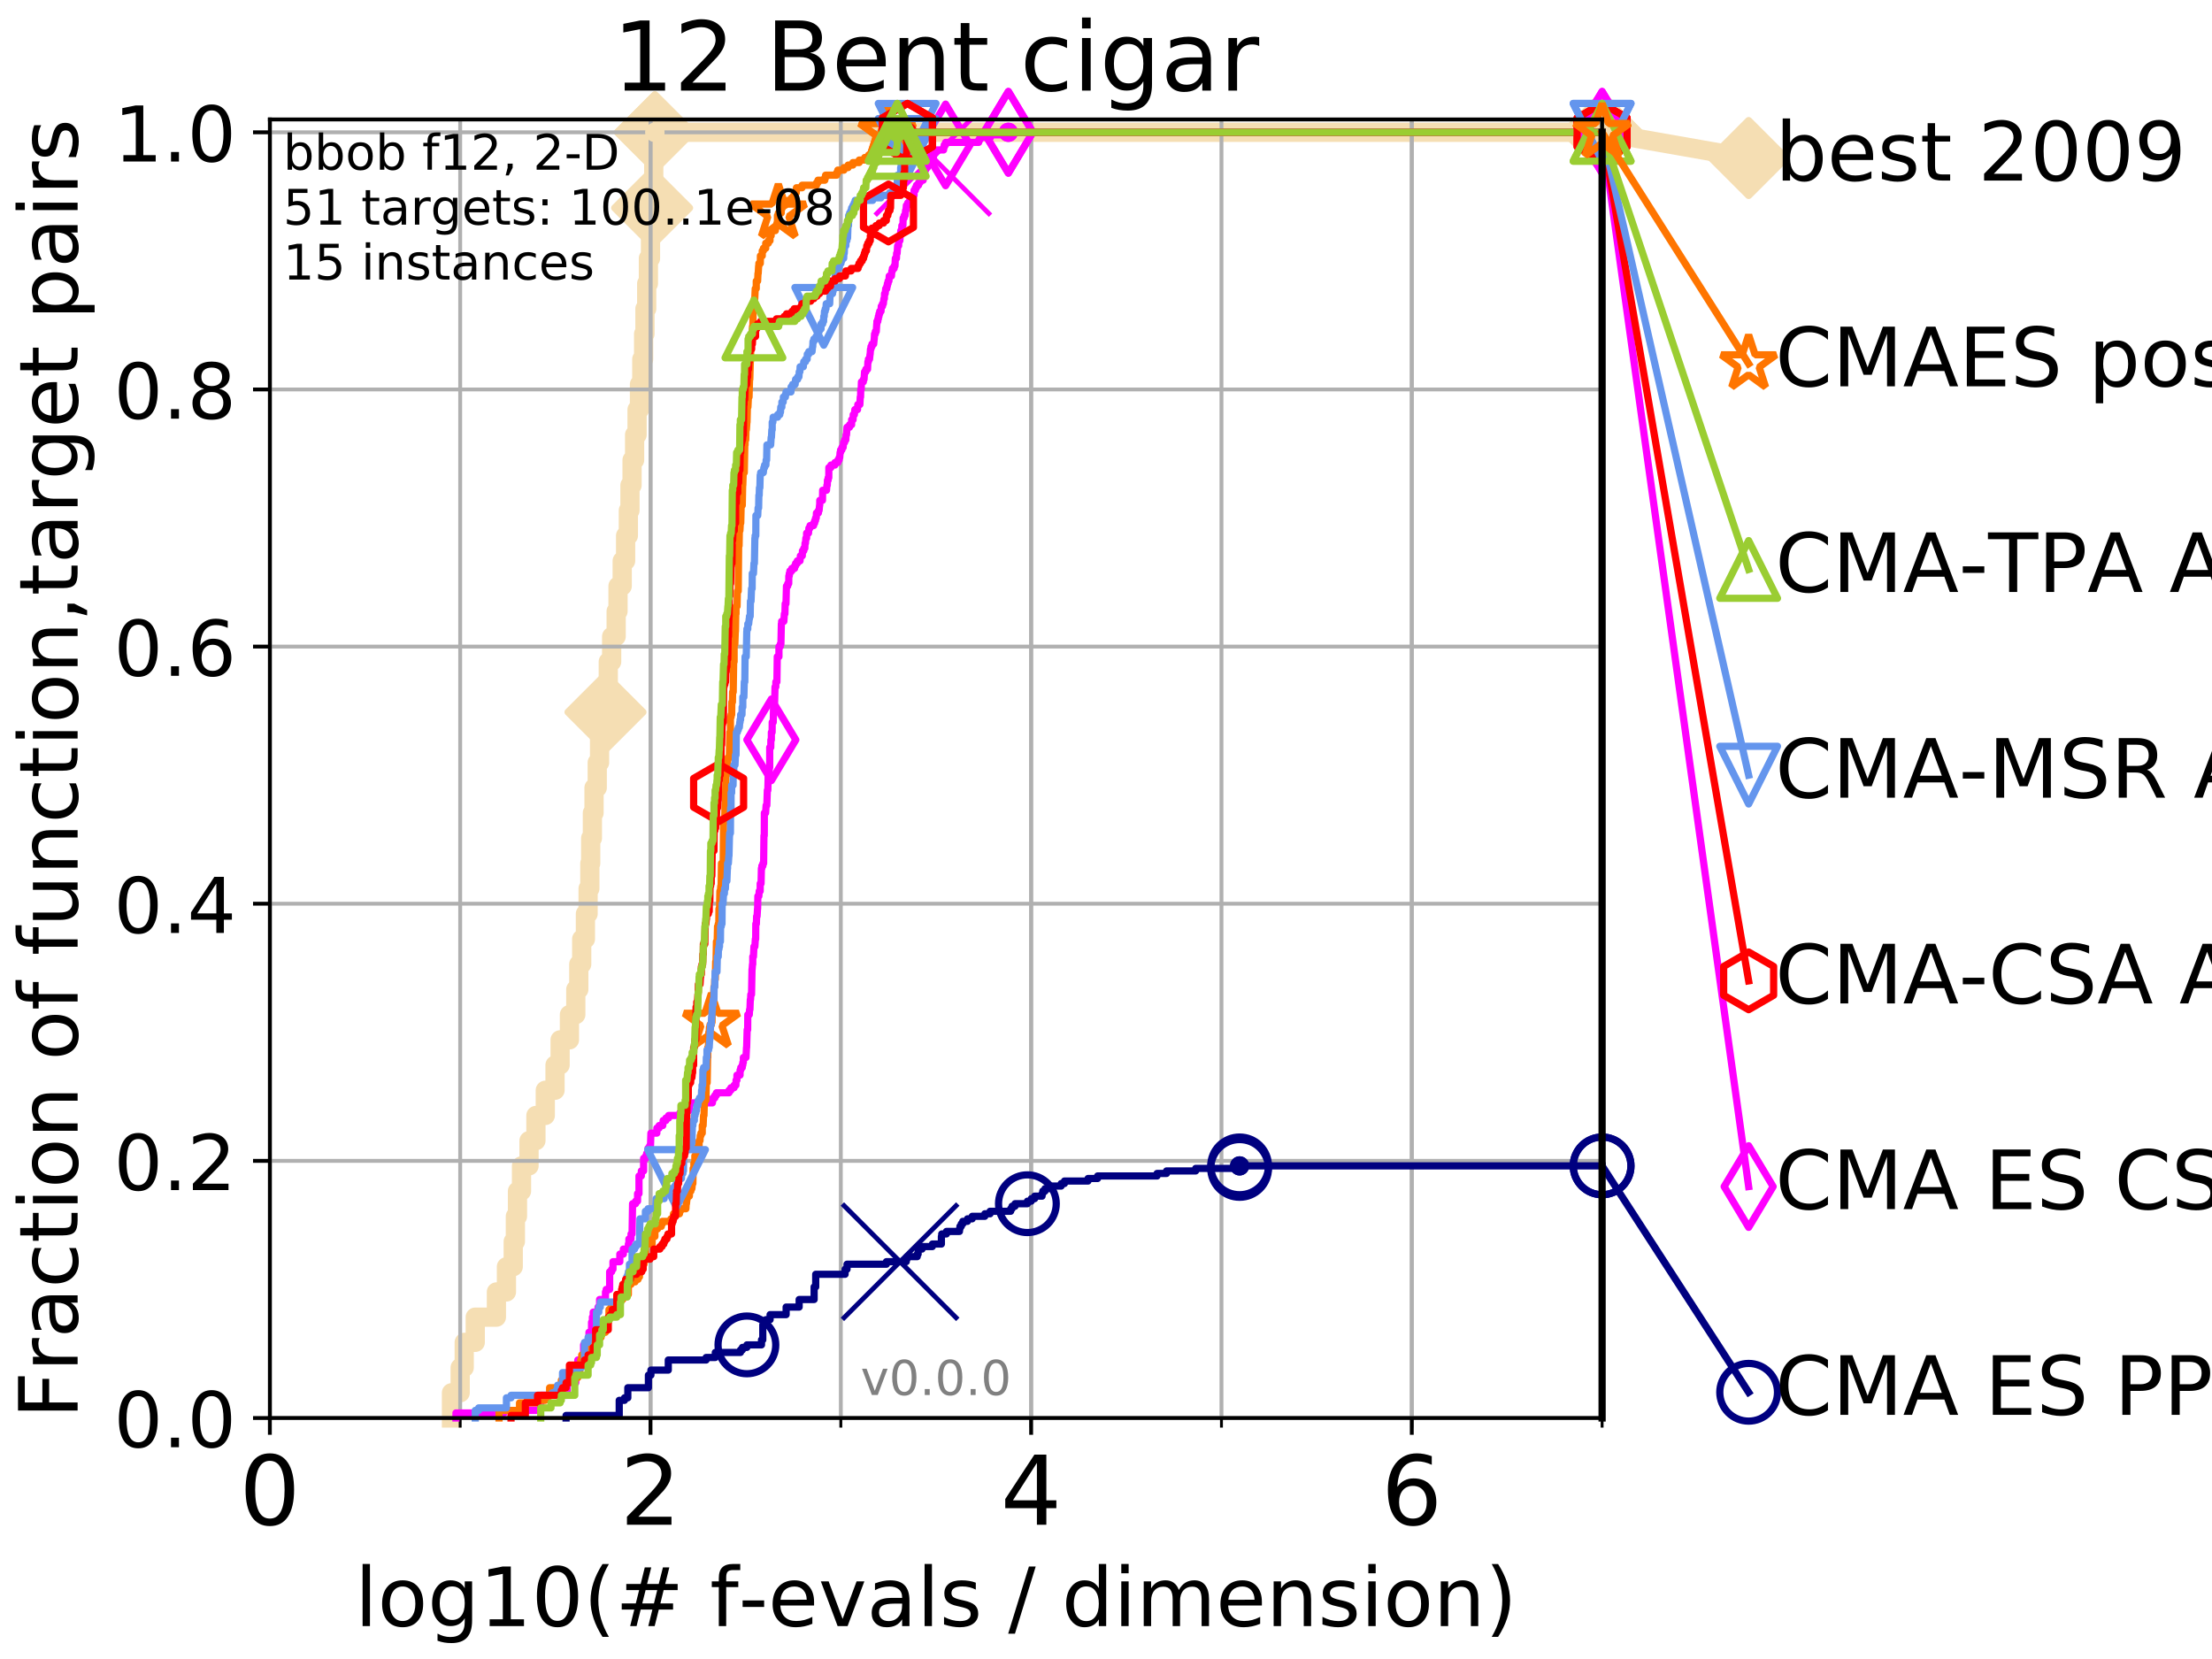 <?xml version="1.0" encoding="utf-8" standalone="no"?>
<!DOCTYPE svg PUBLIC "-//W3C//DTD SVG 1.1//EN"
  "http://www.w3.org/Graphics/SVG/1.1/DTD/svg11.dtd">
<!-- Created with matplotlib (http://matplotlib.org/) -->
<svg height="345pt" version="1.1" viewBox="0 0 460 345" width="460pt" xmlns="http://www.w3.org/2000/svg" xmlns:xlink="http://www.w3.org/1999/xlink">
 <defs>
  <style type="text/css">
*{stroke-linecap:butt;stroke-linejoin:round;}
  </style>
 </defs>
 <g id="figure_1">
  <g id="patch_1">
   <path d="M 0 345.6 
L 460.8 345.6 
L 460.8 0 
L 0 0 
z
" style="fill:#ffffff;"/>
  </g>
  <g id="axes_1">
   <g id="patch_2">
    <path d="M 56.12 294.88 
L 333.168 294.88 
L 333.168 24.84 
L 56.12 24.84 
z
" style="fill:#ffffff;"/>
   </g>
   <g id="line2d_1">
    <path d="M 93.887 294.88 
L 93.887 289.638 
L 95.698 289.638 
L 95.698 284.395 
L 96.537 284.395 
L 96.537 279.153 
L 98.832 279.153 
L 98.832 273.91 
L 103.231 273.91 
L 103.231 268.668 
L 105.317 268.668 
L 105.317 263.425 
L 106.731 263.425 
L 106.731 258.183 
L 107.177 258.183 
L 107.177 252.94 
L 107.613 252.94 
L 107.613 247.698 
L 108.451 247.698 
L 108.451 242.455 
L 110.015 242.455 
L 110.015 237.213 
L 111.448 237.213 
L 111.448 231.97 
L 113.396 231.97 
L 113.396 226.728 
L 115.421 226.728 
L 115.421 221.485 
L 116.479 221.485 
L 116.479 216.243 
L 118.417 216.243 
L 118.417 211 
L 119.74 211 
L 119.74 205.758 
L 120.365 205.758 
L 120.365 200.515 
L 120.969 200.515 
L 120.969 195.273 
L 121.741 195.273 
L 121.741 190.03 
L 122.299 190.03 
L 122.299 184.788 
L 122.661 184.788 
L 122.661 179.546 
L 122.839 179.546 
L 122.839 174.303 
L 123.19 174.303 
L 123.19 169.061 
L 123.533 169.061 
L 123.533 163.818 
L 124.201 163.818 
L 124.201 158.576 
L 124.685 158.576 
L 124.685 153.333 
L 125.31 153.333 
L 125.31 148.091 
L 125.913 148.091 
L 125.913 142.848 
L 126.496 142.848 
L 126.496 137.606 
L 127.198 137.606 
L 127.198 132.363 
L 128.134 132.363 
L 128.134 127.121 
L 128.521 127.121 
L 128.521 121.878 
L 129.39 121.878 
L 129.39 116.636 
L 130.101 116.636 
L 130.101 111.393 
L 130.672 111.393 
L 130.672 106.151 
L 131.006 106.151 
L 131.006 100.908 
L 131.441 100.908 
L 131.441 95.666 
L 131.97 95.666 
L 131.97 90.423 
L 132.483 90.423 
L 132.483 85.181 
L 132.981 85.181 
L 132.981 79.938 
L 133.466 79.938 
L 133.466 74.696 
L 133.843 74.696 
L 133.843 69.453 
L 134.121 69.453 
L 134.121 64.211 
L 134.485 64.211 
L 134.485 58.969 
L 134.841 58.969 
L 134.841 53.726 
L 135.277 53.726 
L 135.277 48.484 
L 135.448 48.484 
L 135.448 43.241 
L 135.617 43.241 
L 135.617 37.999 
L 135.951 37.999 
L 135.951 32.756 
L 136.197 32.756 
L 136.197 27.514 
L 333.168 27.514 
" style="fill:none;stroke:#f5deb3;stroke-linecap:square;stroke-width:4;"/>
   </g>
   <g id="line2d_2">
    <defs>
     <path d="M -0 7.778 
L 7.778 0 
L 0 -7.778 
L -7.778 -0 
z
" id="m3a95fbaa8e" style="stroke:#f5deb3;stroke-linejoin:miter;stroke-width:1.5;"/>
    </defs>
    <g>
     <use style="fill:#f5deb3;stroke:#f5deb3;stroke-linejoin:miter;stroke-width:1.5;" x="125.913" xlink:href="#m3a95fbaa8e" y="148.091"/>
     <use style="fill:#f5deb3;stroke:#f5deb3;stroke-linejoin:miter;stroke-width:1.5;" x="135.617" xlink:href="#m3a95fbaa8e" y="43.241"/>
     <use style="fill:#f5deb3;stroke:#f5deb3;stroke-linejoin:miter;stroke-width:1.5;" x="136.197" xlink:href="#m3a95fbaa8e" y="27.514"/>
     <use style="fill:#f5deb3;stroke:#f5deb3;stroke-linejoin:miter;stroke-width:1.5;" x="136.197" xlink:href="#m3a95fbaa8e" y="27.514"/>
     <use style="fill:#f5deb3;stroke:#f5deb3;stroke-linejoin:miter;stroke-width:1.5;" x="333.168" xlink:href="#m3a95fbaa8e" y="27.514"/>
    </g>
   </g>
   <g id="line2d_3">
    <path style="fill:none;stroke:#f5deb3;stroke-linecap:square;stroke-width:4;"/>
    <g/>
   </g>
   <g id="line2d_4">
    <path d="M 333.168 27.514 
L 363.643 32.861 
" style="fill:none;stroke:#f5deb3;stroke-linecap:square;stroke-width:4;"/>
    <g>
     <use style="fill:#f5deb3;stroke:#f5deb3;stroke-linejoin:miter;stroke-width:1.5;" x="333.168" xlink:href="#m3a95fbaa8e" y="27.514"/>
     <use style="fill:#f5deb3;stroke:#f5deb3;stroke-linejoin:miter;stroke-width:1.5;" x="363.643" xlink:href="#m3a95fbaa8e" y="32.861"/>
    </g>
   </g>
   <g id="matplotlib.axis_1">
    <g id="xtick_1">
     <g id="line2d_5">
      <path clip-path="url(#p5a17a5d079)" d="M 56.12 294.88 
L 56.12 24.84 
" style="fill:none;stroke:#b0b0b0;stroke-linecap:square;stroke-width:0.8;"/>
     </g>
     <g id="line2d_6">
      <defs>
       <path d="M 0 0 
L 0 3.5 
" id="ma1b875d5a3" style="stroke:#000000;stroke-width:0.8;"/>
      </defs>
      <g>
       <use style="stroke:#000000;stroke-width:0.8;" x="56.12" xlink:href="#ma1b875d5a3" y="294.88"/>
      </g>
     </g>
     <g id="text_1">
      <!-- 0 -->
      <defs>
       <path d="M 31.781 66.406 
Q 24.172 66.406 20.328 58.906 
Q 16.5 51.422 16.5 36.375 
Q 16.5 21.391 20.328 13.891 
Q 24.172 6.391 31.781 6.391 
Q 39.453 6.391 43.281 13.891 
Q 47.125 21.391 47.125 36.375 
Q 47.125 51.422 43.281 58.906 
Q 39.453 66.406 31.781 66.406 
z
M 31.781 74.219 
Q 44.047 74.219 50.516 64.516 
Q 56.984 54.828 56.984 36.375 
Q 56.984 17.969 50.516 8.266 
Q 44.047 -1.422 31.781 -1.422 
Q 19.531 -1.422 13.062 8.266 
Q 6.594 17.969 6.594 36.375 
Q 6.594 54.828 13.062 64.516 
Q 19.531 74.219 31.781 74.219 
z
" id="DejaVuSans-30"/>
      </defs>
      <g transform="translate(49.758 317.077)scale(0.2 -0.2)">
       <use xlink:href="#DejaVuSans-30"/>
      </g>
     </g>
    </g>
    <g id="xtick_2">
     <g id="line2d_7">
      <path clip-path="url(#p5a17a5d079)" d="M 135.277 294.88 
L 135.277 24.84 
" style="fill:none;stroke:#b0b0b0;stroke-linecap:square;stroke-width:0.8;"/>
     </g>
     <g id="line2d_8">
      <g>
       <use style="stroke:#000000;stroke-width:0.8;" x="135.277" xlink:href="#ma1b875d5a3" y="294.88"/>
      </g>
     </g>
     <g id="text_2">
      <!-- 2 -->
      <defs>
       <path d="M 19.188 8.297 
L 53.609 8.297 
L 53.609 0 
L 7.328 0 
L 7.328 8.297 
Q 12.938 14.109 22.625 23.891 
Q 32.328 33.688 34.812 36.531 
Q 39.547 41.844 41.422 45.531 
Q 43.312 49.219 43.312 52.781 
Q 43.312 58.594 39.234 62.25 
Q 35.156 65.922 28.609 65.922 
Q 23.969 65.922 18.812 64.312 
Q 13.672 62.703 7.812 59.422 
L 7.812 69.391 
Q 13.766 71.781 18.938 73 
Q 24.125 74.219 28.422 74.219 
Q 39.75 74.219 46.484 68.547 
Q 53.219 62.891 53.219 53.422 
Q 53.219 48.922 51.531 44.891 
Q 49.859 40.875 45.406 35.406 
Q 44.188 33.984 37.641 27.219 
Q 31.109 20.453 19.188 8.297 
z
" id="DejaVuSans-32"/>
      </defs>
      <g transform="translate(128.914 317.077)scale(0.2 -0.2)">
       <use xlink:href="#DejaVuSans-32"/>
      </g>
     </g>
    </g>
    <g id="xtick_3">
     <g id="line2d_9">
      <path clip-path="url(#p5a17a5d079)" d="M 214.433 294.88 
L 214.433 24.84 
" style="fill:none;stroke:#b0b0b0;stroke-linecap:square;stroke-width:0.8;"/>
     </g>
     <g id="line2d_10">
      <g>
       <use style="stroke:#000000;stroke-width:0.8;" x="214.433" xlink:href="#ma1b875d5a3" y="294.88"/>
      </g>
     </g>
     <g id="text_3">
      <!-- 4 -->
      <defs>
       <path d="M 37.797 64.312 
L 12.891 25.391 
L 37.797 25.391 
z
M 35.203 72.906 
L 47.609 72.906 
L 47.609 25.391 
L 58.016 25.391 
L 58.016 17.188 
L 47.609 17.188 
L 47.609 0 
L 37.797 0 
L 37.797 17.188 
L 4.891 17.188 
L 4.891 26.703 
z
" id="DejaVuSans-34"/>
      </defs>
      <g transform="translate(208.071 317.077)scale(0.2 -0.2)">
       <use xlink:href="#DejaVuSans-34"/>
      </g>
     </g>
    </g>
    <g id="xtick_4">
     <g id="line2d_11">
      <path clip-path="url(#p5a17a5d079)" d="M 293.59 294.88 
L 293.59 24.84 
" style="fill:none;stroke:#b0b0b0;stroke-linecap:square;stroke-width:0.8;"/>
     </g>
     <g id="line2d_12">
      <g>
       <use style="stroke:#000000;stroke-width:0.8;" x="293.59" xlink:href="#ma1b875d5a3" y="294.88"/>
      </g>
     </g>
     <g id="text_4">
      <!-- 6 -->
      <defs>
       <path d="M 33.016 40.375 
Q 26.375 40.375 22.484 35.828 
Q 18.609 31.297 18.609 23.391 
Q 18.609 15.531 22.484 10.953 
Q 26.375 6.391 33.016 6.391 
Q 39.656 6.391 43.531 10.953 
Q 47.406 15.531 47.406 23.391 
Q 47.406 31.297 43.531 35.828 
Q 39.656 40.375 33.016 40.375 
z
M 52.594 71.297 
L 52.594 62.312 
Q 48.875 64.062 45.094 64.984 
Q 41.312 65.922 37.594 65.922 
Q 27.828 65.922 22.672 59.328 
Q 17.531 52.734 16.797 39.406 
Q 19.672 43.656 24.016 45.922 
Q 28.375 48.188 33.594 48.188 
Q 44.578 48.188 50.953 41.516 
Q 57.328 34.859 57.328 23.391 
Q 57.328 12.156 50.688 5.359 
Q 44.047 -1.422 33.016 -1.422 
Q 20.359 -1.422 13.672 8.266 
Q 6.984 17.969 6.984 36.375 
Q 6.984 53.656 15.188 63.938 
Q 23.391 74.219 37.203 74.219 
Q 40.922 74.219 44.703 73.484 
Q 48.484 72.75 52.594 71.297 
z
" id="DejaVuSans-36"/>
      </defs>
      <g transform="translate(287.227 317.077)scale(0.2 -0.2)">
       <use xlink:href="#DejaVuSans-36"/>
      </g>
     </g>
    </g>
    <g id="xtick_5">
     <g id="line2d_13">
      <path clip-path="url(#p5a17a5d079)" d="M 56.12 294.88 
L 56.12 24.84 
" style="fill:none;stroke:#b0b0b0;stroke-linecap:square;stroke-width:0.8;"/>
     </g>
     <g id="line2d_14">
      <defs>
       <path d="M 0 0 
L 0 2 
" id="m5aefbb9eb0" style="stroke:#000000;stroke-width:0.6;"/>
      </defs>
      <g>
       <use style="stroke:#000000;stroke-width:0.6;" x="56.12" xlink:href="#m5aefbb9eb0" y="294.88"/>
      </g>
     </g>
    </g>
    <g id="xtick_6">
     <g id="line2d_15">
      <path clip-path="url(#p5a17a5d079)" d="M 95.698 294.88 
L 95.698 24.84 
" style="fill:none;stroke:#b0b0b0;stroke-linecap:square;stroke-width:0.8;"/>
     </g>
     <g id="line2d_16">
      <g>
       <use style="stroke:#000000;stroke-width:0.6;" x="95.698" xlink:href="#m5aefbb9eb0" y="294.88"/>
      </g>
     </g>
    </g>
    <g id="xtick_7">
     <g id="line2d_17">
      <path clip-path="url(#p5a17a5d079)" d="M 135.277 294.88 
L 135.277 24.84 
" style="fill:none;stroke:#b0b0b0;stroke-linecap:square;stroke-width:0.8;"/>
     </g>
     <g id="line2d_18">
      <g>
       <use style="stroke:#000000;stroke-width:0.6;" x="135.277" xlink:href="#m5aefbb9eb0" y="294.88"/>
      </g>
     </g>
    </g>
    <g id="xtick_8">
     <g id="line2d_19">
      <path clip-path="url(#p5a17a5d079)" d="M 174.855 294.88 
L 174.855 24.84 
" style="fill:none;stroke:#b0b0b0;stroke-linecap:square;stroke-width:0.8;"/>
     </g>
     <g id="line2d_20">
      <g>
       <use style="stroke:#000000;stroke-width:0.6;" x="174.855" xlink:href="#m5aefbb9eb0" y="294.88"/>
      </g>
     </g>
    </g>
    <g id="xtick_9">
     <g id="line2d_21">
      <path clip-path="url(#p5a17a5d079)" d="M 214.433 294.88 
L 214.433 24.84 
" style="fill:none;stroke:#b0b0b0;stroke-linecap:square;stroke-width:0.8;"/>
     </g>
     <g id="line2d_22">
      <g>
       <use style="stroke:#000000;stroke-width:0.6;" x="214.433" xlink:href="#m5aefbb9eb0" y="294.88"/>
      </g>
     </g>
    </g>
    <g id="xtick_10">
     <g id="line2d_23">
      <path clip-path="url(#p5a17a5d079)" d="M 254.011 294.88 
L 254.011 24.84 
" style="fill:none;stroke:#b0b0b0;stroke-linecap:square;stroke-width:0.8;"/>
     </g>
     <g id="line2d_24">
      <g>
       <use style="stroke:#000000;stroke-width:0.6;" x="254.011" xlink:href="#m5aefbb9eb0" y="294.88"/>
      </g>
     </g>
    </g>
    <g id="xtick_11">
     <g id="line2d_25">
      <path clip-path="url(#p5a17a5d079)" d="M 293.59 294.88 
L 293.59 24.84 
" style="fill:none;stroke:#b0b0b0;stroke-linecap:square;stroke-width:0.8;"/>
     </g>
     <g id="line2d_26">
      <g>
       <use style="stroke:#000000;stroke-width:0.6;" x="293.59" xlink:href="#m5aefbb9eb0" y="294.88"/>
      </g>
     </g>
    </g>
    <g id="xtick_12">
     <g id="line2d_27">
      <path clip-path="url(#p5a17a5d079)" d="M 333.168 294.88 
L 333.168 24.84 
" style="fill:none;stroke:#b0b0b0;stroke-linecap:square;stroke-width:0.8;"/>
     </g>
     <g id="line2d_28">
      <g>
       <use style="stroke:#000000;stroke-width:0.6;" x="333.168" xlink:href="#m5aefbb9eb0" y="294.88"/>
      </g>
     </g>
    </g>
    <g id="text_5">
     <!-- log10(# f-evals / dimension) -->
     <defs>
      <path d="M 9.422 75.984 
L 18.406 75.984 
L 18.406 0 
L 9.422 0 
z
" id="DejaVuSans-6c"/>
      <path d="M 30.609 48.391 
Q 23.391 48.391 19.188 42.75 
Q 14.984 37.109 14.984 27.297 
Q 14.984 17.484 19.156 11.844 
Q 23.344 6.203 30.609 6.203 
Q 37.797 6.203 41.984 11.859 
Q 46.188 17.531 46.188 27.297 
Q 46.188 37.016 41.984 42.703 
Q 37.797 48.391 30.609 48.391 
z
M 30.609 56 
Q 42.328 56 49.016 48.375 
Q 55.719 40.766 55.719 27.297 
Q 55.719 13.875 49.016 6.219 
Q 42.328 -1.422 30.609 -1.422 
Q 18.844 -1.422 12.172 6.219 
Q 5.516 13.875 5.516 27.297 
Q 5.516 40.766 12.172 48.375 
Q 18.844 56 30.609 56 
z
" id="DejaVuSans-6f"/>
      <path d="M 45.406 27.984 
Q 45.406 37.75 41.375 43.109 
Q 37.359 48.484 30.078 48.484 
Q 22.859 48.484 18.828 43.109 
Q 14.797 37.75 14.797 27.984 
Q 14.797 18.266 18.828 12.891 
Q 22.859 7.516 30.078 7.516 
Q 37.359 7.516 41.375 12.891 
Q 45.406 18.266 45.406 27.984 
z
M 54.391 6.781 
Q 54.391 -7.172 48.188 -13.984 
Q 42 -20.797 29.203 -20.797 
Q 24.469 -20.797 20.266 -20.094 
Q 16.062 -19.391 12.109 -17.922 
L 12.109 -9.188 
Q 16.062 -11.328 19.922 -12.344 
Q 23.781 -13.375 27.781 -13.375 
Q 36.625 -13.375 41.016 -8.766 
Q 45.406 -4.156 45.406 5.172 
L 45.406 9.625 
Q 42.625 4.781 38.281 2.391 
Q 33.938 0 27.875 0 
Q 17.828 0 11.672 7.656 
Q 5.516 15.328 5.516 27.984 
Q 5.516 40.672 11.672 48.328 
Q 17.828 56 27.875 56 
Q 33.938 56 38.281 53.609 
Q 42.625 51.219 45.406 46.391 
L 45.406 54.688 
L 54.391 54.688 
z
" id="DejaVuSans-67"/>
      <path d="M 12.406 8.297 
L 28.516 8.297 
L 28.516 63.922 
L 10.984 60.406 
L 10.984 69.391 
L 28.422 72.906 
L 38.281 72.906 
L 38.281 8.297 
L 54.391 8.297 
L 54.391 0 
L 12.406 0 
z
" id="DejaVuSans-31"/>
      <path d="M 31 75.875 
Q 24.469 64.656 21.281 53.656 
Q 18.109 42.672 18.109 31.391 
Q 18.109 20.125 21.312 9.062 
Q 24.516 -2 31 -13.188 
L 23.188 -13.188 
Q 15.875 -1.703 12.234 9.375 
Q 8.594 20.453 8.594 31.391 
Q 8.594 42.281 12.203 53.312 
Q 15.828 64.359 23.188 75.875 
z
" id="DejaVuSans-28"/>
      <path d="M 51.125 44 
L 36.922 44 
L 32.812 27.688 
L 47.125 27.688 
z
M 43.797 71.781 
L 38.719 51.516 
L 52.984 51.516 
L 58.109 71.781 
L 65.922 71.781 
L 60.891 51.516 
L 76.125 51.516 
L 76.125 44 
L 58.984 44 
L 54.984 27.688 
L 70.516 27.688 
L 70.516 20.219 
L 53.078 20.219 
L 48 0 
L 40.188 0 
L 45.219 20.219 
L 30.906 20.219 
L 25.875 0 
L 18.016 0 
L 23.094 20.219 
L 7.719 20.219 
L 7.719 27.688 
L 24.906 27.688 
L 29 44 
L 13.281 44 
L 13.281 51.516 
L 30.906 51.516 
L 35.891 71.781 
z
" id="DejaVuSans-23"/>
      <path id="DejaVuSans-20"/>
      <path d="M 37.109 75.984 
L 37.109 68.5 
L 28.516 68.5 
Q 23.688 68.5 21.797 66.547 
Q 19.922 64.594 19.922 59.516 
L 19.922 54.688 
L 34.719 54.688 
L 34.719 47.703 
L 19.922 47.703 
L 19.922 0 
L 10.891 0 
L 10.891 47.703 
L 2.297 47.703 
L 2.297 54.688 
L 10.891 54.688 
L 10.891 58.5 
Q 10.891 67.625 15.141 71.797 
Q 19.391 75.984 28.609 75.984 
z
" id="DejaVuSans-66"/>
      <path d="M 4.891 31.391 
L 31.203 31.391 
L 31.203 23.391 
L 4.891 23.391 
z
" id="DejaVuSans-2d"/>
      <path d="M 56.203 29.594 
L 56.203 25.203 
L 14.891 25.203 
Q 15.484 15.922 20.484 11.062 
Q 25.484 6.203 34.422 6.203 
Q 39.594 6.203 44.453 7.469 
Q 49.312 8.734 54.109 11.281 
L 54.109 2.781 
Q 49.266 0.734 44.188 -0.344 
Q 39.109 -1.422 33.891 -1.422 
Q 20.797 -1.422 13.156 6.188 
Q 5.516 13.812 5.516 26.812 
Q 5.516 40.234 12.766 48.109 
Q 20.016 56 32.328 56 
Q 43.359 56 49.781 48.891 
Q 56.203 41.797 56.203 29.594 
z
M 47.219 32.234 
Q 47.125 39.594 43.094 43.984 
Q 39.062 48.391 32.422 48.391 
Q 24.906 48.391 20.391 44.141 
Q 15.875 39.891 15.188 32.172 
z
" id="DejaVuSans-65"/>
      <path d="M 2.984 54.688 
L 12.5 54.688 
L 29.594 8.797 
L 46.688 54.688 
L 56.203 54.688 
L 35.688 0 
L 23.484 0 
z
" id="DejaVuSans-76"/>
      <path d="M 34.281 27.484 
Q 23.391 27.484 19.188 25 
Q 14.984 22.516 14.984 16.5 
Q 14.984 11.719 18.141 8.906 
Q 21.297 6.109 26.703 6.109 
Q 34.188 6.109 38.703 11.406 
Q 43.219 16.703 43.219 25.484 
L 43.219 27.484 
z
M 52.203 31.203 
L 52.203 0 
L 43.219 0 
L 43.219 8.297 
Q 40.141 3.328 35.547 0.953 
Q 30.953 -1.422 24.312 -1.422 
Q 15.922 -1.422 10.953 3.297 
Q 6 8.016 6 15.922 
Q 6 25.141 12.172 29.828 
Q 18.359 34.516 30.609 34.516 
L 43.219 34.516 
L 43.219 35.406 
Q 43.219 41.609 39.141 45 
Q 35.062 48.391 27.688 48.391 
Q 23 48.391 18.547 47.266 
Q 14.109 46.141 10.016 43.891 
L 10.016 52.203 
Q 14.938 54.109 19.578 55.047 
Q 24.219 56 28.609 56 
Q 40.484 56 46.344 49.844 
Q 52.203 43.703 52.203 31.203 
z
" id="DejaVuSans-61"/>
      <path d="M 44.281 53.078 
L 44.281 44.578 
Q 40.484 46.531 36.375 47.5 
Q 32.281 48.484 27.875 48.484 
Q 21.188 48.484 17.844 46.438 
Q 14.5 44.391 14.5 40.281 
Q 14.5 37.156 16.891 35.375 
Q 19.281 33.594 26.516 31.984 
L 29.594 31.297 
Q 39.156 29.25 43.188 25.516 
Q 47.219 21.781 47.219 15.094 
Q 47.219 7.469 41.188 3.016 
Q 35.156 -1.422 24.609 -1.422 
Q 20.219 -1.422 15.453 -0.562 
Q 10.688 0.297 5.422 2 
L 5.422 11.281 
Q 10.406 8.688 15.234 7.391 
Q 20.062 6.109 24.812 6.109 
Q 31.156 6.109 34.562 8.281 
Q 37.984 10.453 37.984 14.406 
Q 37.984 18.062 35.516 20.016 
Q 33.062 21.969 24.703 23.781 
L 21.578 24.516 
Q 13.234 26.266 9.516 29.906 
Q 5.812 33.547 5.812 39.891 
Q 5.812 47.609 11.281 51.797 
Q 16.75 56 26.812 56 
Q 31.781 56 36.172 55.266 
Q 40.578 54.547 44.281 53.078 
z
" id="DejaVuSans-73"/>
      <path d="M 25.391 72.906 
L 33.688 72.906 
L 8.297 -9.281 
L 0 -9.281 
z
" id="DejaVuSans-2f"/>
      <path d="M 45.406 46.391 
L 45.406 75.984 
L 54.391 75.984 
L 54.391 0 
L 45.406 0 
L 45.406 8.203 
Q 42.578 3.328 38.25 0.953 
Q 33.938 -1.422 27.875 -1.422 
Q 17.969 -1.422 11.734 6.484 
Q 5.516 14.406 5.516 27.297 
Q 5.516 40.188 11.734 48.094 
Q 17.969 56 27.875 56 
Q 33.938 56 38.25 53.625 
Q 42.578 51.266 45.406 46.391 
z
M 14.797 27.297 
Q 14.797 17.391 18.875 11.75 
Q 22.953 6.109 30.078 6.109 
Q 37.203 6.109 41.297 11.75 
Q 45.406 17.391 45.406 27.297 
Q 45.406 37.203 41.297 42.844 
Q 37.203 48.484 30.078 48.484 
Q 22.953 48.484 18.875 42.844 
Q 14.797 37.203 14.797 27.297 
z
" id="DejaVuSans-64"/>
      <path d="M 9.422 54.688 
L 18.406 54.688 
L 18.406 0 
L 9.422 0 
z
M 9.422 75.984 
L 18.406 75.984 
L 18.406 64.594 
L 9.422 64.594 
z
" id="DejaVuSans-69"/>
      <path d="M 52 44.188 
Q 55.375 50.25 60.062 53.125 
Q 64.75 56 71.094 56 
Q 79.641 56 84.281 50.016 
Q 88.922 44.047 88.922 33.016 
L 88.922 0 
L 79.891 0 
L 79.891 32.719 
Q 79.891 40.578 77.094 44.375 
Q 74.312 48.188 68.609 48.188 
Q 61.625 48.188 57.562 43.547 
Q 53.516 38.922 53.516 30.906 
L 53.516 0 
L 44.484 0 
L 44.484 32.719 
Q 44.484 40.625 41.703 44.406 
Q 38.922 48.188 33.109 48.188 
Q 26.219 48.188 22.156 43.531 
Q 18.109 38.875 18.109 30.906 
L 18.109 0 
L 9.078 0 
L 9.078 54.688 
L 18.109 54.688 
L 18.109 46.188 
Q 21.188 51.219 25.484 53.609 
Q 29.781 56 35.688 56 
Q 41.656 56 45.828 52.969 
Q 50 49.953 52 44.188 
z
" id="DejaVuSans-6d"/>
      <path d="M 54.891 33.016 
L 54.891 0 
L 45.906 0 
L 45.906 32.719 
Q 45.906 40.484 42.875 44.328 
Q 39.844 48.188 33.797 48.188 
Q 26.516 48.188 22.312 43.547 
Q 18.109 38.922 18.109 30.906 
L 18.109 0 
L 9.078 0 
L 9.078 54.688 
L 18.109 54.688 
L 18.109 46.188 
Q 21.344 51.125 25.703 53.562 
Q 30.078 56 35.797 56 
Q 45.219 56 50.047 50.172 
Q 54.891 44.344 54.891 33.016 
z
" id="DejaVuSans-6e"/>
      <path d="M 8.016 75.875 
L 15.828 75.875 
Q 23.141 64.359 26.781 53.312 
Q 30.422 42.281 30.422 31.391 
Q 30.422 20.453 26.781 9.375 
Q 23.141 -1.703 15.828 -13.188 
L 8.016 -13.188 
Q 14.5 -2 17.703 9.062 
Q 20.906 20.125 20.906 31.391 
Q 20.906 42.672 17.703 53.656 
Q 14.5 64.656 8.016 75.875 
z
" id="DejaVuSans-29"/>
     </defs>
     <g transform="translate(73.803 338.154)scale(0.17 -0.17)">
      <use xlink:href="#DejaVuSans-6c"/>
      <use x="27.783" xlink:href="#DejaVuSans-6f"/>
      <use x="88.965" xlink:href="#DejaVuSans-67"/>
      <use x="152.441" xlink:href="#DejaVuSans-31"/>
      <use x="216.064" xlink:href="#DejaVuSans-30"/>
      <use x="279.688" xlink:href="#DejaVuSans-28"/>
      <use x="318.701" xlink:href="#DejaVuSans-23"/>
      <use x="402.49" xlink:href="#DejaVuSans-20"/>
      <use x="434.277" xlink:href="#DejaVuSans-66"/>
      <use x="469.404" xlink:href="#DejaVuSans-2d"/>
      <use x="505.488" xlink:href="#DejaVuSans-65"/>
      <use x="567.012" xlink:href="#DejaVuSans-76"/>
      <use x="626.191" xlink:href="#DejaVuSans-61"/>
      <use x="687.471" xlink:href="#DejaVuSans-6c"/>
      <use x="715.254" xlink:href="#DejaVuSans-73"/>
      <use x="767.354" xlink:href="#DejaVuSans-20"/>
      <use x="799.141" xlink:href="#DejaVuSans-2f"/>
      <use x="832.832" xlink:href="#DejaVuSans-20"/>
      <use x="864.619" xlink:href="#DejaVuSans-64"/>
      <use x="928.096" xlink:href="#DejaVuSans-69"/>
      <use x="955.879" xlink:href="#DejaVuSans-6d"/>
      <use x="1053.291" xlink:href="#DejaVuSans-65"/>
      <use x="1114.814" xlink:href="#DejaVuSans-6e"/>
      <use x="1178.193" xlink:href="#DejaVuSans-73"/>
      <use x="1230.293" xlink:href="#DejaVuSans-69"/>
      <use x="1258.076" xlink:href="#DejaVuSans-6f"/>
      <use x="1319.258" xlink:href="#DejaVuSans-6e"/>
      <use x="1382.637" xlink:href="#DejaVuSans-29"/>
     </g>
    </g>
   </g>
   <g id="matplotlib.axis_2">
    <g id="ytick_1">
     <g id="line2d_29">
      <path clip-path="url(#p5a17a5d079)" d="M 56.12 294.88 
L 333.168 294.88 
" style="fill:none;stroke:#b0b0b0;stroke-linecap:square;stroke-width:0.8;"/>
     </g>
     <g id="line2d_30">
      <defs>
       <path d="M 0 0 
L -3.5 0 
" id="m7377f094e2" style="stroke:#000000;stroke-width:0.8;"/>
      </defs>
      <g>
       <use style="stroke:#000000;stroke-width:0.8;" x="56.12" xlink:href="#m7377f094e2" y="294.88"/>
      </g>
     </g>
     <g id="text_6">
      <!-- 0.0 -->
      <defs>
       <path d="M 10.688 12.406 
L 21 12.406 
L 21 0 
L 10.688 0 
z
" id="DejaVuSans-2e"/>
      </defs>
      <g transform="translate(23.675 300.959)scale(0.16 -0.16)">
       <use xlink:href="#DejaVuSans-30"/>
       <use x="63.623" xlink:href="#DejaVuSans-2e"/>
       <use x="95.41" xlink:href="#DejaVuSans-30"/>
      </g>
     </g>
    </g>
    <g id="ytick_2">
     <g id="line2d_31">
      <path clip-path="url(#p5a17a5d079)" d="M 56.12 241.407 
L 333.168 241.407 
" style="fill:none;stroke:#b0b0b0;stroke-linecap:square;stroke-width:0.8;"/>
     </g>
     <g id="line2d_32">
      <g>
       <use style="stroke:#000000;stroke-width:0.8;" x="56.12" xlink:href="#m7377f094e2" y="241.407"/>
      </g>
     </g>
     <g id="text_7">
      <!-- 0.2 -->
      <g transform="translate(23.675 247.485)scale(0.16 -0.16)">
       <use xlink:href="#DejaVuSans-30"/>
       <use x="63.623" xlink:href="#DejaVuSans-2e"/>
       <use x="95.41" xlink:href="#DejaVuSans-32"/>
      </g>
     </g>
    </g>
    <g id="ytick_3">
     <g id="line2d_33">
      <path clip-path="url(#p5a17a5d079)" d="M 56.12 187.933 
L 333.168 187.933 
" style="fill:none;stroke:#b0b0b0;stroke-linecap:square;stroke-width:0.8;"/>
     </g>
     <g id="line2d_34">
      <g>
       <use style="stroke:#000000;stroke-width:0.8;" x="56.12" xlink:href="#m7377f094e2" y="187.933"/>
      </g>
     </g>
     <g id="text_8">
      <!-- 0.4 -->
      <g transform="translate(23.675 194.012)scale(0.16 -0.16)">
       <use xlink:href="#DejaVuSans-30"/>
       <use x="63.623" xlink:href="#DejaVuSans-2e"/>
       <use x="95.41" xlink:href="#DejaVuSans-34"/>
      </g>
     </g>
    </g>
    <g id="ytick_4">
     <g id="line2d_35">
      <path clip-path="url(#p5a17a5d079)" d="M 56.12 134.46 
L 333.168 134.46 
" style="fill:none;stroke:#b0b0b0;stroke-linecap:square;stroke-width:0.8;"/>
     </g>
     <g id="line2d_36">
      <g>
       <use style="stroke:#000000;stroke-width:0.8;" x="56.12" xlink:href="#m7377f094e2" y="134.46"/>
      </g>
     </g>
     <g id="text_9">
      <!-- 0.6 -->
      <g transform="translate(23.675 140.539)scale(0.16 -0.16)">
       <use xlink:href="#DejaVuSans-30"/>
       <use x="63.623" xlink:href="#DejaVuSans-2e"/>
       <use x="95.41" xlink:href="#DejaVuSans-36"/>
      </g>
     </g>
    </g>
    <g id="ytick_5">
     <g id="line2d_37">
      <path clip-path="url(#p5a17a5d079)" d="M 56.12 80.987 
L 333.168 80.987 
" style="fill:none;stroke:#b0b0b0;stroke-linecap:square;stroke-width:0.8;"/>
     </g>
     <g id="line2d_38">
      <g>
       <use style="stroke:#000000;stroke-width:0.8;" x="56.12" xlink:href="#m7377f094e2" y="80.987"/>
      </g>
     </g>
     <g id="text_10">
      <!-- 0.8 -->
      <defs>
       <path d="M 31.781 34.625 
Q 24.75 34.625 20.719 30.859 
Q 16.703 27.094 16.703 20.516 
Q 16.703 13.922 20.719 10.156 
Q 24.75 6.391 31.781 6.391 
Q 38.812 6.391 42.859 10.172 
Q 46.922 13.969 46.922 20.516 
Q 46.922 27.094 42.891 30.859 
Q 38.875 34.625 31.781 34.625 
z
M 21.922 38.812 
Q 15.578 40.375 12.031 44.719 
Q 8.5 49.078 8.5 55.328 
Q 8.5 64.062 14.719 69.141 
Q 20.953 74.219 31.781 74.219 
Q 42.672 74.219 48.875 69.141 
Q 55.078 64.062 55.078 55.328 
Q 55.078 49.078 51.531 44.719 
Q 48 40.375 41.703 38.812 
Q 48.828 37.156 52.797 32.312 
Q 56.781 27.484 56.781 20.516 
Q 56.781 9.906 50.312 4.234 
Q 43.844 -1.422 31.781 -1.422 
Q 19.734 -1.422 13.25 4.234 
Q 6.781 9.906 6.781 20.516 
Q 6.781 27.484 10.781 32.312 
Q 14.797 37.156 21.922 38.812 
z
M 18.312 54.391 
Q 18.312 48.734 21.844 45.562 
Q 25.391 42.391 31.781 42.391 
Q 38.141 42.391 41.719 45.562 
Q 45.312 48.734 45.312 54.391 
Q 45.312 60.062 41.719 63.234 
Q 38.141 66.406 31.781 66.406 
Q 25.391 66.406 21.844 63.234 
Q 18.312 60.062 18.312 54.391 
z
" id="DejaVuSans-38"/>
      </defs>
      <g transform="translate(23.675 87.066)scale(0.16 -0.16)">
       <use xlink:href="#DejaVuSans-30"/>
       <use x="63.623" xlink:href="#DejaVuSans-2e"/>
       <use x="95.41" xlink:href="#DejaVuSans-38"/>
      </g>
     </g>
    </g>
    <g id="ytick_6">
     <g id="line2d_39">
      <path clip-path="url(#p5a17a5d079)" d="M 56.12 27.514 
L 333.168 27.514 
" style="fill:none;stroke:#b0b0b0;stroke-linecap:square;stroke-width:0.8;"/>
     </g>
     <g id="line2d_40">
      <g>
       <use style="stroke:#000000;stroke-width:0.8;" x="56.12" xlink:href="#m7377f094e2" y="27.514"/>
      </g>
     </g>
     <g id="text_11">
      <!-- 1.0 -->
      <g transform="translate(23.675 33.592)scale(0.16 -0.16)">
       <use xlink:href="#DejaVuSans-31"/>
       <use x="63.623" xlink:href="#DejaVuSans-2e"/>
       <use x="95.41" xlink:href="#DejaVuSans-30"/>
      </g>
     </g>
    </g>
    <g id="text_12">
     <!-- Fraction of function,target pairs -->
     <defs>
      <path d="M 9.812 72.906 
L 51.703 72.906 
L 51.703 64.594 
L 19.672 64.594 
L 19.672 43.109 
L 48.578 43.109 
L 48.578 34.812 
L 19.672 34.812 
L 19.672 0 
L 9.812 0 
z
" id="DejaVuSans-46"/>
      <path d="M 41.109 46.297 
Q 39.594 47.172 37.812 47.578 
Q 36.031 48 33.891 48 
Q 26.266 48 22.188 43.047 
Q 18.109 38.094 18.109 28.812 
L 18.109 0 
L 9.078 0 
L 9.078 54.688 
L 18.109 54.688 
L 18.109 46.188 
Q 20.953 51.172 25.484 53.578 
Q 30.031 56 36.531 56 
Q 37.453 56 38.578 55.875 
Q 39.703 55.766 41.062 55.516 
z
" id="DejaVuSans-72"/>
      <path d="M 48.781 52.594 
L 48.781 44.188 
Q 44.969 46.297 41.141 47.344 
Q 37.312 48.391 33.406 48.391 
Q 24.656 48.391 19.812 42.844 
Q 14.984 37.312 14.984 27.297 
Q 14.984 17.281 19.812 11.734 
Q 24.656 6.203 33.406 6.203 
Q 37.312 6.203 41.141 7.25 
Q 44.969 8.297 48.781 10.406 
L 48.781 2.094 
Q 45.016 0.344 40.984 -0.531 
Q 36.969 -1.422 32.422 -1.422 
Q 20.062 -1.422 12.781 6.344 
Q 5.516 14.109 5.516 27.297 
Q 5.516 40.672 12.859 48.328 
Q 20.219 56 33.016 56 
Q 37.156 56 41.109 55.141 
Q 45.062 54.297 48.781 52.594 
z
" id="DejaVuSans-63"/>
      <path d="M 18.312 70.219 
L 18.312 54.688 
L 36.812 54.688 
L 36.812 47.703 
L 18.312 47.703 
L 18.312 18.016 
Q 18.312 11.328 20.141 9.422 
Q 21.969 7.516 27.594 7.516 
L 36.812 7.516 
L 36.812 0 
L 27.594 0 
Q 17.188 0 13.234 3.875 
Q 9.281 7.766 9.281 18.016 
L 9.281 47.703 
L 2.688 47.703 
L 2.688 54.688 
L 9.281 54.688 
L 9.281 70.219 
z
" id="DejaVuSans-74"/>
      <path d="M 8.5 21.578 
L 8.5 54.688 
L 17.484 54.688 
L 17.484 21.922 
Q 17.484 14.156 20.5 10.266 
Q 23.531 6.391 29.594 6.391 
Q 36.859 6.391 41.078 11.031 
Q 45.312 15.672 45.312 23.688 
L 45.312 54.688 
L 54.297 54.688 
L 54.297 0 
L 45.312 0 
L 45.312 8.406 
Q 42.047 3.422 37.719 1 
Q 33.406 -1.422 27.688 -1.422 
Q 18.266 -1.422 13.375 4.438 
Q 8.5 10.297 8.5 21.578 
z
M 31.109 56 
z
" id="DejaVuSans-75"/>
      <path d="M 11.719 12.406 
L 22.016 12.406 
L 22.016 4 
L 14.016 -11.625 
L 7.719 -11.625 
L 11.719 4 
z
" id="DejaVuSans-2c"/>
      <path d="M 18.109 8.203 
L 18.109 -20.797 
L 9.078 -20.797 
L 9.078 54.688 
L 18.109 54.688 
L 18.109 46.391 
Q 20.953 51.266 25.266 53.625 
Q 29.594 56 35.594 56 
Q 45.562 56 51.781 48.094 
Q 58.016 40.188 58.016 27.297 
Q 58.016 14.406 51.781 6.484 
Q 45.562 -1.422 35.594 -1.422 
Q 29.594 -1.422 25.266 0.953 
Q 20.953 3.328 18.109 8.203 
z
M 48.688 27.297 
Q 48.688 37.203 44.609 42.844 
Q 40.531 48.484 33.406 48.484 
Q 26.266 48.484 22.188 42.844 
Q 18.109 37.203 18.109 27.297 
Q 18.109 17.391 22.188 11.75 
Q 26.266 6.109 33.406 6.109 
Q 40.531 6.109 44.609 11.75 
Q 48.688 17.391 48.688 27.297 
z
" id="DejaVuSans-70"/>
     </defs>
     <g transform="translate(16.14 294.999)rotate(-90)scale(0.17 -0.17)">
      <use xlink:href="#DejaVuSans-46"/>
      <use x="57.41" xlink:href="#DejaVuSans-72"/>
      <use x="98.523" xlink:href="#DejaVuSans-61"/>
      <use x="159.803" xlink:href="#DejaVuSans-63"/>
      <use x="214.783" xlink:href="#DejaVuSans-74"/>
      <use x="253.992" xlink:href="#DejaVuSans-69"/>
      <use x="281.775" xlink:href="#DejaVuSans-6f"/>
      <use x="342.957" xlink:href="#DejaVuSans-6e"/>
      <use x="406.336" xlink:href="#DejaVuSans-20"/>
      <use x="438.123" xlink:href="#DejaVuSans-6f"/>
      <use x="499.305" xlink:href="#DejaVuSans-66"/>
      <use x="534.51" xlink:href="#DejaVuSans-20"/>
      <use x="566.297" xlink:href="#DejaVuSans-66"/>
      <use x="601.502" xlink:href="#DejaVuSans-75"/>
      <use x="664.881" xlink:href="#DejaVuSans-6e"/>
      <use x="728.26" xlink:href="#DejaVuSans-63"/>
      <use x="783.24" xlink:href="#DejaVuSans-74"/>
      <use x="822.449" xlink:href="#DejaVuSans-69"/>
      <use x="850.232" xlink:href="#DejaVuSans-6f"/>
      <use x="911.414" xlink:href="#DejaVuSans-6e"/>
      <use x="974.793" xlink:href="#DejaVuSans-2c"/>
      <use x="1006.58" xlink:href="#DejaVuSans-74"/>
      <use x="1045.789" xlink:href="#DejaVuSans-61"/>
      <use x="1107.068" xlink:href="#DejaVuSans-72"/>
      <use x="1148.166" xlink:href="#DejaVuSans-67"/>
      <use x="1211.643" xlink:href="#DejaVuSans-65"/>
      <use x="1273.166" xlink:href="#DejaVuSans-74"/>
      <use x="1312.375" xlink:href="#DejaVuSans-20"/>
      <use x="1344.162" xlink:href="#DejaVuSans-70"/>
      <use x="1407.639" xlink:href="#DejaVuSans-61"/>
      <use x="1468.918" xlink:href="#DejaVuSans-69"/>
      <use x="1496.701" xlink:href="#DejaVuSans-72"/>
      <use x="1537.814" xlink:href="#DejaVuSans-73"/>
     </g>
    </g>
   </g>
   <g id="line2d_41">
    <defs>
     <path d="M 0 1.5 
C 0.398 1.5 0.779 1.342 1.061 1.061 
C 1.342 0.779 1.5 0.398 1.5 0 
C 1.5 -0.398 1.342 -0.779 1.061 -1.061 
C 0.779 -1.342 0.398 -1.5 0 -1.5 
C -0.398 -1.5 -0.779 -1.342 -1.061 -1.061 
C -1.342 -0.779 -1.5 -0.398 -1.5 0 
C -1.5 0.398 -1.342 0.779 -1.061 1.061 
C -0.779 1.342 -0.398 1.5 0 1.5 
z
" id="mbcb434a4e4" style="stroke:#f5deb3;"/>
    </defs>
    <g>
     <use style="fill:#f5deb3;stroke:#f5deb3;" x="136.197" xlink:href="#mbcb434a4e4" y="27.514"/>
     <use style="fill:#f5deb3;stroke:#f5deb3;" x="136.197" xlink:href="#mbcb434a4e4" y="27.514"/>
    </g>
   </g>
   <g id="line2d_42">
    <defs>
     <path d="M 0 1.5 
C 0.398 1.5 0.779 1.342 1.061 1.061 
C 1.342 0.779 1.5 0.398 1.5 0 
C 1.5 -0.398 1.342 -0.779 1.061 -1.061 
C 0.779 -1.342 0.398 -1.5 0 -1.5 
C -0.398 -1.5 -0.779 -1.342 -1.061 -1.061 
C -1.342 -0.779 -1.5 -0.398 -1.5 0 
C -1.5 0.398 -1.342 0.779 -1.061 1.061 
C -0.779 1.342 -0.398 1.5 0 1.5 
z
" id="m615baca82a" style="stroke:#000080;"/>
    </defs>
    <g>
     <use style="fill:#000080;stroke:#000080;" x="257.785" xlink:href="#m615baca82a" y="242.455"/>
     <use style="fill:#000080;stroke:#000080;" x="257.785" xlink:href="#m615baca82a" y="242.455"/>
    </g>
   </g>
   <g id="line2d_43">
    <path d="M 117.716 294.88 
L 117.716 294.356 
L 128.773 294.356 
L 128.773 291.21 
L 129.867 291.21 
L 129.867 290.686 
L 130.559 290.686 
L 130.559 288.589 
L 134.841 288.589 
L 134.841 285.968 
L 135.362 285.968 
L 135.362 284.919 
L 138.974 284.919 
L 138.974 282.822 
L 146.844 282.822 
L 146.844 282.298 
L 148.751 282.298 
L 148.751 281.25 
L 153.987 281.25 
L 153.987 280.725 
L 154.388 280.725 
L 154.388 280.201 
L 155.323 280.201 
L 155.323 279.677 
L 158.359 279.677 
L 158.359 278.628 
L 158.626 278.628 
L 158.626 275.483 
L 159.276 275.483 
L 159.276 274.434 
L 160.147 274.434 
L 160.147 273.386 
L 163.482 273.386 
L 163.482 271.813 
L 166.189 271.813 
L 166.189 270.24 
L 169.304 270.24 
L 169.304 267.619 
L 169.633 267.619 
L 169.633 264.998 
L 175.743 264.998 
L 175.743 263.949 
L 176.146 263.949 
L 176.146 262.901 
L 184.331 262.901 
L 184.331 262.377 
L 188.462 262.377 
L 188.462 261.852 
L 188.625 261.852 
L 188.625 261.328 
L 190.742 261.328 
L 190.742 260.804 
L 190.932 260.804 
L 190.932 260.28 
L 190.972 260.28 
L 190.972 259.755 
L 191.748 259.755 
L 191.748 259.231 
L 193.887 259.231 
L 193.887 258.707 
L 195.768 258.707 
L 195.768 257.134 
L 195.839 257.134 
L 195.839 256.61 
L 196.817 256.61 
L 196.817 256.086 
L 199.526 256.086 
L 199.526 255.561 
L 199.624 255.561 
L 199.624 255.037 
L 199.898 255.037 
L 199.898 254.513 
L 200.216 254.513 
L 200.216 253.989 
L 201.19 253.989 
L 201.19 253.464 
L 202.175 253.464 
L 202.175 252.94 
L 204.798 252.94 
L 204.798 252.416 
L 205.893 252.416 
L 205.893 251.892 
L 210.176 251.892 
L 210.176 251.367 
L 210.463 251.367 
L 210.463 250.843 
L 211.083 250.843 
L 211.083 250.319 
L 213.654 250.319 
L 213.654 249.795 
L 214.461 249.795 
L 214.461 249.27 
L 215.167 249.27 
L 215.167 248.746 
L 216.705 248.746 
L 216.705 248.222 
L 216.855 248.222 
L 216.855 247.698 
L 217.325 247.698 
L 217.325 247.173 
L 218.639 247.173 
L 218.639 246.649 
L 220.678 246.649 
L 220.678 246.125 
L 221.361 246.125 
L 221.361 245.601 
L 226.266 245.601 
L 226.266 245.076 
L 228.255 245.076 
L 228.255 244.552 
L 240.619 244.552 
L 240.619 244.028 
L 242.591 244.028 
L 242.591 243.504 
L 248.645 243.504 
L 248.645 242.979 
L 257.785 242.979 
L 257.785 242.455 
L 333.168 242.455 
" style="fill:none;stroke:#000080;stroke-linecap:square;stroke-width:1.5;"/>
   </g>
   <g id="line2d_44">
    <defs>
     <path d="M 0 6 
C 1.591 6 3.117 5.368 4.243 4.243 
C 5.368 3.117 6 1.591 6 0 
C 6 -1.591 5.368 -3.117 4.243 -4.243 
C 3.117 -5.368 1.591 -6 0 -6 
C -1.591 -6 -3.117 -5.368 -4.243 -4.243 
C -5.368 -3.117 -6 -1.591 -6 0 
C -6 1.591 -5.368 3.117 -4.243 4.243 
C -3.117 5.368 -1.591 6 0 6 
z
" id="mc6f4c7c454" style="stroke:#000080;stroke-width:1.5;"/>
    </defs>
    <g>
     <use style="fill:none;stroke:#000080;stroke-width:1.5;" x="155.323" xlink:href="#mc6f4c7c454" y="279.677"/>
     <use style="fill:none;stroke:#000080;stroke-width:1.5;" x="213.654" xlink:href="#mc6f4c7c454" y="250.319"/>
     <use style="fill:none;stroke:#000080;stroke-width:1.5;" x="257.785" xlink:href="#mc6f4c7c454" y="242.979"/>
     <use style="fill:none;stroke:#000080;stroke-width:1.5;" x="257.785" xlink:href="#mc6f4c7c454" y="242.455"/>
     <use style="fill:none;stroke:#000080;stroke-width:1.5;" x="333.168" xlink:href="#mc6f4c7c454" y="242.455"/>
    </g>
   </g>
   <g id="line2d_45">
    <path style="fill:none;stroke:#000080;stroke-linecap:square;stroke-width:1.5;"/>
    <g/>
   </g>
   <g id="line2d_46">
    <path clip-path="url(#p5a17a5d079)" d="M 187.177 262.377 
" style="fill:none;stroke:#000080;stroke-linecap:square;stroke-width:1.5;"/>
    <defs>
     <path d="M -12 12 
L 12 -12 
M -12 -12 
L 12 12 
" id="m5022886cd0" style="stroke:#000080;"/>
    </defs>
    <g clip-path="url(#p5a17a5d079)">
     <use style="fill:#000080;stroke:#000080;" x="187.177" xlink:href="#m5022886cd0" y="262.377"/>
    </g>
   </g>
   <g id="line2d_47">
    <defs>
     <path d="M 0 1.5 
C 0.398 1.5 0.779 1.342 1.061 1.061 
C 1.342 0.779 1.5 0.398 1.5 0 
C 1.5 -0.398 1.342 -0.779 1.061 -1.061 
C 0.779 -1.342 0.398 -1.5 0 -1.5 
C -0.398 -1.5 -0.779 -1.342 -1.061 -1.061 
C -1.342 -0.779 -1.5 -0.398 -1.5 0 
C -1.5 0.398 -1.342 0.779 -1.061 1.061 
C -0.779 1.342 -0.398 1.5 0 1.5 
z
" id="m04b79a353f" style="stroke:#ff00ff;"/>
    </defs>
    <g>
     <use style="fill:#ff00ff;stroke:#ff00ff;" x="209.697" xlink:href="#m04b79a353f" y="27.514"/>
     <use style="fill:#ff00ff;stroke:#ff00ff;" x="209.697" xlink:href="#m04b79a353f" y="27.514"/>
    </g>
   </g>
   <g id="line2d_48">
    <path d="M 94.817 294.88 
L 94.817 293.832 
L 104.819 293.832 
L 104.819 293.307 
L 112.45 293.307 
L 112.45 290.162 
L 117.953 290.162 
L 117.953 287.541 
L 119.74 287.541 
L 119.74 285.968 
L 119.951 285.968 
L 119.951 283.871 
L 120.16 283.871 
L 120.16 282.822 
L 121.359 282.822 
L 121.359 279.677 
L 122.299 279.677 
L 122.299 278.628 
L 122.481 278.628 
L 122.481 277.056 
L 123.015 277.056 
L 123.015 274.959 
L 123.19 274.959 
L 123.19 273.91 
L 123.362 273.91 
L 123.362 272.862 
L 124.364 272.862 
L 124.364 271.813 
L 124.685 271.813 
L 124.685 270.24 
L 125.913 270.24 
L 125.913 268.668 
L 126.061 268.668 
L 126.061 268.143 
L 126.78 268.143 
L 126.78 264.474 
L 127.198 264.474 
L 127.198 263.949 
L 127.471 263.949 
L 127.471 262.377 
L 128.898 262.377 
L 128.898 260.804 
L 129.63 260.804 
L 129.63 259.755 
L 130.672 259.755 
L 130.672 258.707 
L 130.784 258.707 
L 130.784 257.658 
L 131.225 257.658 
L 131.225 256.61 
L 131.441 256.61 
L 131.548 250.319 
L 132.177 250.319 
L 132.177 249.795 
L 132.584 249.795 
L 132.584 248.222 
L 132.883 248.222 
L 132.883 244.552 
L 133.37 244.552 
L 133.37 243.504 
L 133.843 243.504 
L 133.843 240.882 
L 134.304 240.882 
L 134.304 240.358 
L 134.485 240.358 
L 134.485 239.834 
L 134.753 239.834 
L 134.753 238.785 
L 135.104 238.785 
L 135.104 238.261 
L 135.277 238.261 
L 135.362 235.64 
L 136.599 235.64 
L 136.599 234.592 
L 137.07 234.592 
L 137.07 234.067 
L 137.828 234.067 
L 137.902 233.019 
L 138.482 233.019 
L 138.482 232.495 
L 139.043 232.495 
L 139.043 231.97 
L 141.364 231.97 
L 141.364 231.446 
L 142.417 231.446 
L 142.417 230.922 
L 143.409 230.922 
L 143.409 229.349 
L 148.152 229.349 
L 148.152 228.825 
L 148.273 228.825 
L 148.273 228.301 
L 148.672 228.301 
L 148.672 227.776 
L 148.985 227.776 
L 148.985 227.252 
L 151.601 227.252 
L 151.601 226.728 
L 151.995 226.728 
L 151.995 226.204 
L 152.665 226.204 
L 152.665 225.679 
L 153.036 225.679 
L 153.066 224.631 
L 153.248 224.631 
L 153.248 223.582 
L 153.9 223.582 
L 153.9 222.534 
L 154.045 222.534 
L 154.045 222.01 
L 154.36 222.01 
L 154.36 221.485 
L 154.472 221.485 
L 154.472 220.961 
L 154.585 220.961 
L 154.585 219.913 
L 155.135 219.913 
L 155.243 217.816 
L 155.27 217.816 
L 155.377 214.146 
L 155.483 214.146 
L 155.51 211 
L 155.824 211 
L 155.876 209.952 
L 155.954 209.952 
L 156.031 207.855 
L 156.083 207.855 
L 156.134 206.806 
L 156.286 206.806 
L 156.387 201.564 
L 156.412 201.564 
L 156.488 200.515 
L 156.538 200.515 
L 156.538 198.943 
L 156.687 198.943 
L 156.785 196.846 
L 156.981 196.846 
L 157.078 195.273 
L 157.15 195.273 
L 157.174 192.127 
L 157.294 192.127 
L 157.342 190.555 
L 157.437 190.555 
L 157.531 188.982 
L 157.555 188.982 
L 157.602 186.361 
L 157.811 186.361 
L 157.881 185.312 
L 158.087 185.312 
L 158.087 183.739 
L 158.269 183.739 
L 158.336 180.594 
L 158.426 180.594 
L 158.426 180.07 
L 158.648 180.07 
L 158.648 179.546 
L 158.802 179.546 
L 158.867 173.779 
L 158.932 173.779 
L 158.954 169.061 
L 159.212 169.061 
L 159.319 167.488 
L 159.467 167.488 
L 159.571 164.342 
L 159.676 164.342 
L 159.759 160.673 
L 159.923 160.673 
L 160.005 159.624 
L 160.066 159.624 
L 160.066 155.43 
L 160.288 155.43 
L 160.308 153.857 
L 160.408 153.857 
L 160.408 152.285 
L 160.567 152.285 
L 160.586 150.188 
L 160.802 150.188 
L 160.86 147.042 
L 160.918 147.042 
L 160.918 145.994 
L 161.091 145.994 
L 161.168 142.848 
L 161.338 142.848 
L 161.338 141.8 
L 161.563 141.8 
L 161.638 136.557 
L 161.986 136.557 
L 161.986 134.46 
L 162.257 134.46 
L 162.257 133.936 
L 162.399 133.936 
L 162.488 129.742 
L 162.541 129.742 
L 162.541 129.218 
L 163.009 129.218 
L 163.112 127.645 
L 163.23 127.645 
L 163.281 125.548 
L 163.449 125.548 
L 163.549 121.878 
L 163.812 121.878 
L 163.812 121.354 
L 164.023 121.354 
L 164.039 119.781 
L 164.136 119.781 
L 164.136 119.257 
L 164.263 119.257 
L 164.263 118.733 
L 164.657 118.733 
L 164.657 118.209 
L 165.238 118.209 
L 165.238 117.684 
L 165.447 117.684 
L 165.447 117.16 
L 165.8 117.16 
L 165.8 116.636 
L 166.373 116.636 
L 166.443 115.587 
L 166.845 115.587 
L 166.872 114.539 
L 167.157 114.539 
L 167.157 114.015 
L 167.371 114.015 
L 167.411 112.966 
L 167.503 112.966 
L 167.582 111.918 
L 167.739 111.918 
L 167.739 110.869 
L 168.137 110.869 
L 168.213 109.821 
L 168.452 109.821 
L 168.452 109.296 
L 169.196 109.296 
L 169.196 108.772 
L 169.422 108.772 
L 169.422 108.248 
L 169.598 108.248 
L 169.598 107.724 
L 169.749 107.724 
L 169.783 106.675 
L 170.194 106.675 
L 170.194 106.151 
L 170.34 106.151 
L 170.429 105.102 
L 170.463 105.102 
L 170.474 104.054 
L 171.041 104.054 
L 171.073 101.957 
L 171.878 101.957 
L 171.96 100.908 
L 172.041 100.908 
L 172.071 99.86 
L 172.222 99.86 
L 172.222 99.336 
L 172.352 99.336 
L 172.362 97.239 
L 172.794 97.239 
L 172.794 96.714 
L 173.626 96.714 
L 173.626 96.19 
L 174.234 96.19 
L 174.234 95.666 
L 174.508 95.666 
L 174.508 95.142 
L 174.63 95.142 
L 174.699 94.093 
L 174.803 94.093 
L 174.803 93.569 
L 175.077 93.569 
L 175.077 93.045 
L 175.338 93.045 
L 175.43 91.996 
L 175.644 91.996 
L 175.644 91.472 
L 175.897 91.472 
L 175.945 90.423 
L 176.042 90.423 
L 176.138 88.851 
L 176.664 88.851 
L 176.664 88.326 
L 177.1 88.326 
L 177.1 87.278 
L 177.406 87.278 
L 177.428 86.229 
L 177.678 86.229 
L 177.765 85.181 
L 178.329 85.181 
L 178.385 84.132 
L 178.814 84.132 
L 178.895 82.56 
L 178.963 82.56 
L 178.997 80.987 
L 179.091 80.987 
L 179.138 79.414 
L 179.536 79.414 
L 179.536 78.89 
L 179.685 78.89 
L 179.789 77.317 
L 180.051 77.317 
L 180.051 76.793 
L 180.41 76.793 
L 180.484 75.22 
L 180.589 75.22 
L 180.589 74.696 
L 180.822 74.696 
L 180.931 73.647 
L 180.955 73.647 
L 181.021 72.599 
L 181.123 72.599 
L 181.123 72.075 
L 181.33 72.075 
L 181.33 71.55 
L 181.686 71.55 
L 181.796 70.502 
L 181.807 70.502 
L 181.864 69.453 
L 182.029 69.453 
L 182.029 68.929 
L 182.226 68.929 
L 182.327 67.356 
L 182.355 67.356 
L 182.355 66.832 
L 182.548 66.832 
L 182.548 66.308 
L 182.663 66.308 
L 182.663 65.784 
L 182.788 65.784 
L 182.788 65.259 
L 182.939 65.259 
L 182.939 64.735 
L 183.216 64.735 
L 183.263 63.687 
L 183.52 63.687 
L 183.52 63.163 
L 183.7 63.163 
L 183.808 62.114 
L 183.91 62.114 
L 183.945 61.066 
L 184.081 61.066 
L 184.187 60.017 
L 184.42 60.017 
L 184.42 59.493 
L 184.533 59.493 
L 184.533 58.969 
L 184.684 58.969 
L 184.684 58.444 
L 184.862 58.444 
L 184.92 57.396 
L 185.383 57.396 
L 185.466 56.347 
L 185.577 56.347 
L 185.577 55.823 
L 185.946 55.823 
L 185.946 55.299 
L 186.121 55.299 
L 186.188 53.726 
L 186.426 53.726 
L 186.457 52.678 
L 186.566 52.678 
L 186.666 51.105 
L 186.88 51.105 
L 186.898 50.056 
L 187.135 50.056 
L 187.198 49.008 
L 187.269 49.008 
L 187.323 47.959 
L 187.505 47.959 
L 187.546 46.911 
L 187.767 46.911 
L 187.815 45.338 
L 188.024 45.338 
L 188.024 44.814 
L 188.231 44.814 
L 188.317 43.765 
L 188.403 43.765 
L 188.485 42.717 
L 188.767 42.717 
L 188.767 42.193 
L 189.168 42.193 
L 189.168 41.668 
L 189.442 41.668 
L 189.442 41.144 
L 189.621 41.144 
L 189.621 40.62 
L 190.081 40.62 
L 190.081 39.571 
L 190.355 39.571 
L 190.355 39.047 
L 190.587 39.047 
L 190.587 38.523 
L 191.019 38.523 
L 191.019 37.999 
L 191.309 37.999 
L 191.309 37.474 
L 191.982 37.474 
L 191.994 36.426 
L 192.177 36.426 
L 192.177 35.902 
L 192.318 35.902 
L 192.318 35.377 
L 192.485 35.377 
L 192.485 34.853 
L 192.866 34.853 
L 192.866 34.329 
L 193.076 34.329 
L 193.076 33.805 
L 193.23 33.805 
L 193.23 33.28 
L 193.744 33.28 
L 193.744 32.756 
L 194.11 32.756 
L 194.174 31.708 
L 194.23 31.708 
L 194.23 31.183 
L 196.225 31.183 
L 196.225 30.659 
L 196.354 30.659 
L 196.354 30.135 
L 196.644 30.135 
L 196.644 29.611 
L 203.533 29.611 
L 203.533 29.086 
L 203.78 29.086 
L 203.78 28.562 
L 205.996 28.562 
L 205.996 28.038 
L 209.697 28.038 
L 209.697 27.514 
L 333.168 27.514 
L 333.168 27.514 
" style="fill:none;stroke:#ff00ff;stroke-linecap:square;stroke-width:1.5;"/>
   </g>
   <g id="line2d_49">
    <defs>
     <path d="M -0 8.485 
L 5.091 0 
L 0 -8.485 
L -5.091 -0 
z
" id="mf34334a860" style="stroke:#ff00ff;stroke-linejoin:miter;stroke-width:1.5;"/>
    </defs>
    <g>
     <use style="fill:none;stroke:#ff00ff;stroke-linejoin:miter;stroke-width:1.5;" x="160.408" xlink:href="#mf34334a860" y="153.857"/>
     <use style="fill:none;stroke:#ff00ff;stroke-linejoin:miter;stroke-width:1.5;" x="196.644" xlink:href="#mf34334a860" y="30.135"/>
     <use style="fill:none;stroke:#ff00ff;stroke-linejoin:miter;stroke-width:1.5;" x="209.697" xlink:href="#mf34334a860" y="27.514"/>
     <use style="fill:none;stroke:#ff00ff;stroke-linejoin:miter;stroke-width:1.5;" x="209.697" xlink:href="#mf34334a860" y="27.514"/>
     <use style="fill:none;stroke:#ff00ff;stroke-linejoin:miter;stroke-width:1.5;" x="333.168" xlink:href="#mf34334a860" y="27.514"/>
    </g>
   </g>
   <g id="line2d_50">
    <path style="fill:none;stroke:#ff00ff;stroke-linecap:square;stroke-width:1.5;"/>
    <g/>
   </g>
   <g id="line2d_51">
    <path clip-path="url(#p5a17a5d079)" d="M 193.989 32.756 
" style="fill:none;stroke:#ff00ff;stroke-linecap:square;stroke-width:1.5;"/>
    <defs>
     <path d="M -12 12 
L 12 -12 
M -12 -12 
L 12 12 
" id="mccd3481c59" style="stroke:#ff00ff;"/>
    </defs>
    <g clip-path="url(#p5a17a5d079)">
     <use style="fill:#ff00ff;stroke:#ff00ff;" x="193.989" xlink:href="#mccd3481c59" y="32.756"/>
    </g>
   </g>
   <g id="line2d_52">
    <defs>
     <path d="M 0 1.5 
C 0.398 1.5 0.779 1.342 1.061 1.061 
C 1.342 0.779 1.5 0.398 1.5 0 
C 1.5 -0.398 1.342 -0.779 1.061 -1.061 
C 0.779 -1.342 0.398 -1.5 0 -1.5 
C -0.398 -1.5 -0.779 -1.342 -1.061 -1.061 
C -1.342 -0.779 -1.5 -0.398 -1.5 0 
C -1.5 0.398 -1.342 0.779 -1.061 1.061 
C -0.779 1.342 -0.398 1.5 0 1.5 
z
" id="m7658477d41" style="stroke:#ff7500;"/>
    </defs>
    <g>
     <use style="fill:#ff7500;stroke:#ff7500;" x="184.479" xlink:href="#m7658477d41" y="27.514"/>
     <use style="fill:#ff7500;stroke:#ff7500;" x="184.479" xlink:href="#m7658477d41" y="27.514"/>
    </g>
   </g>
   <g id="line2d_53">
    <path d="M 103.777 294.88 
L 103.777 293.307 
L 108.037 293.307 
L 108.037 291.735 
L 109.637 291.735 
L 109.637 291.21 
L 113.396 291.21 
L 113.396 290.686 
L 113.999 290.686 
L 113.999 290.162 
L 114.293 290.162 
L 114.293 288.589 
L 116.733 288.589 
L 116.733 287.016 
L 119.527 287.016 
L 119.527 286.492 
L 120.16 286.492 
L 120.16 285.444 
L 120.569 285.444 
L 120.569 283.871 
L 120.77 283.871 
L 120.77 282.822 
L 120.969 282.822 
L 120.969 281.774 
L 122.839 281.774 
L 122.839 279.153 
L 123.87 279.153 
L 123.87 278.104 
L 125.001 278.104 
L 125.001 277.58 
L 125.156 277.58 
L 125.156 277.056 
L 125.913 277.056 
L 125.913 276.531 
L 126.061 276.531 
L 126.061 274.959 
L 126.496 274.959 
L 126.496 274.434 
L 126.639 274.434 
L 126.639 272.337 
L 127.06 272.337 
L 127.06 271.813 
L 127.471 271.813 
L 127.471 271.289 
L 127.872 271.289 
L 127.872 270.765 
L 128.898 270.765 
L 128.898 270.24 
L 129.51 270.24 
L 129.51 269.716 
L 130.101 269.716 
L 130.101 269.192 
L 130.672 269.192 
L 130.672 267.095 
L 131.225 267.095 
L 131.225 266.571 
L 132.074 266.571 
L 132.074 266.046 
L 132.684 266.046 
L 132.684 265.522 
L 132.981 265.522 
L 132.981 264.474 
L 133.274 264.474 
L 133.274 263.425 
L 133.466 263.425 
L 133.466 262.901 
L 133.937 262.901 
L 134.029 261.328 
L 134.213 261.328 
L 134.213 258.707 
L 135.617 258.707 
L 135.617 257.134 
L 136.197 257.134 
L 136.197 255.561 
L 136.758 255.561 
L 136.758 255.037 
L 137.529 255.037 
L 137.529 254.513 
L 137.753 254.513 
L 137.753 253.989 
L 139.52 253.989 
L 139.52 253.464 
L 140.049 253.464 
L 140.049 252.416 
L 141.304 252.416 
L 141.304 251.892 
L 141.485 251.892 
L 141.485 251.367 
L 142.642 251.367 
L 142.698 250.319 
L 142.754 250.319 
L 142.865 249.27 
L 142.92 249.27 
L 142.92 248.746 
L 143.355 248.746 
L 143.409 247.698 
L 143.675 247.698 
L 143.675 247.173 
L 143.884 247.173 
L 143.988 246.125 
L 144.091 246.125 
L 144.143 242.979 
L 144.296 242.979 
L 144.296 241.931 
L 144.498 241.931 
L 144.498 240.358 
L 144.797 240.358 
L 144.797 239.31 
L 144.945 239.31 
L 144.945 238.785 
L 145.188 238.785 
L 145.188 238.261 
L 145.38 238.261 
L 145.38 237.213 
L 145.57 237.213 
L 145.617 236.164 
L 145.758 236.164 
L 145.758 235.64 
L 146.036 235.64 
L 146.036 234.067 
L 146.218 234.067 
L 146.309 231.97 
L 146.399 231.97 
L 146.489 228.825 
L 146.8 228.825 
L 146.887 225.155 
L 147.061 225.155 
L 147.148 219.913 
L 147.191 219.913 
L 147.191 217.816 
L 147.319 217.816 
L 147.404 214.67 
L 147.489 214.67 
L 147.531 213.622 
L 147.657 213.622 
L 147.657 213.097 
L 147.947 213.097 
L 147.947 212.573 
L 148.07 212.573 
L 148.152 207.331 
L 148.192 207.331 
L 148.192 206.806 
L 148.394 206.806 
L 148.474 205.234 
L 148.593 205.234 
L 148.633 203.661 
L 148.751 203.661 
L 148.829 199.991 
L 148.907 199.991 
L 148.985 195.797 
L 149.139 195.797 
L 149.215 192.652 
L 149.367 192.652 
L 149.367 192.127 
L 149.481 192.127 
L 149.518 188.982 
L 149.63 188.982 
L 149.705 185.312 
L 149.816 185.312 
L 149.89 184.264 
L 149.963 184.264 
L 150.036 179.546 
L 150.396 179.546 
L 150.467 171.158 
L 150.538 171.158 
L 150.538 170.109 
L 150.714 170.109 
L 150.784 166.964 
L 150.854 166.964 
L 150.957 161.197 
L 151.095 161.197 
L 151.197 159.624 
L 151.265 159.624 
L 151.333 158.051 
L 151.4 158.051 
L 151.4 157.527 
L 151.667 157.527 
L 151.766 152.285 
L 151.898 152.285 
L 151.898 149.139 
L 152.028 149.139 
L 152.028 148.615 
L 152.157 148.615 
L 152.189 145.994 
L 152.317 145.994 
L 152.349 143.897 
L 152.476 143.897 
L 152.571 137.606 
L 152.665 137.606 
L 152.665 133.936 
L 152.82 133.936 
L 152.913 131.315 
L 152.944 131.315 
L 153.005 127.645 
L 153.066 127.645 
L 153.066 126.072 
L 153.279 126.072 
L 153.339 122.927 
L 153.518 122.927 
L 153.607 113.49 
L 153.696 113.49 
L 153.754 110.345 
L 153.871 110.345 
L 153.958 108.772 
L 154.045 108.772 
L 154.132 105.102 
L 154.36 105.102 
L 154.444 100.908 
L 154.472 100.908 
L 154.557 98.287 
L 154.779 98.287 
L 154.889 92.52 
L 154.944 92.52 
L 154.944 91.472 
L 155.081 91.472 
L 155.135 89.375 
L 155.216 89.375 
L 155.323 87.802 
L 155.35 87.802 
L 155.43 84.657 
L 155.536 84.657 
L 155.641 82.56 
L 155.772 82.56 
L 155.876 78.89 
L 155.928 78.89 
L 156.031 75.22 
L 156.057 75.22 
L 156.159 71.55 
L 156.236 71.55 
L 156.286 69.978 
L 156.387 69.978 
L 156.488 67.881 
L 156.563 67.881 
L 156.637 63.687 
L 156.687 63.687 
L 156.687 63.163 
L 156.81 63.163 
L 156.883 62.114 
L 156.957 62.114 
L 157.054 60.017 
L 157.27 60.017 
L 157.27 58.444 
L 157.555 58.444 
L 157.625 56.872 
L 157.672 56.872 
L 157.765 55.299 
L 157.811 55.299 
L 157.811 54.775 
L 158.11 54.775 
L 158.133 53.202 
L 158.515 53.202 
L 158.515 52.153 
L 158.758 52.153 
L 158.758 51.629 
L 159.234 51.629 
L 159.234 50.581 
L 159.779 50.581 
L 159.779 50.056 
L 160.127 50.056 
L 160.127 49.008 
L 160.368 49.008 
L 160.368 47.959 
L 161.244 47.959 
L 161.244 47.435 
L 161.376 47.435 
L 161.376 46.911 
L 161.563 46.911 
L 161.563 46.387 
L 161.675 46.387 
L 161.675 44.814 
L 161.859 44.814 
L 161.859 44.29 
L 162.47 44.29 
L 162.47 43.241 
L 162.716 43.241 
L 162.716 42.717 
L 163.264 42.717 
L 163.264 42.193 
L 163.877 42.193 
L 163.877 41.668 
L 164.594 41.668 
L 164.594 41.144 
L 165.041 41.144 
L 165.041 40.62 
L 165.313 40.62 
L 165.313 40.096 
L 165.595 40.096 
L 165.625 39.047 
L 166.79 39.047 
L 166.79 38.523 
L 169.807 38.523 
L 169.807 37.999 
L 170.104 37.999 
L 170.104 37.474 
L 171.527 37.474 
L 171.527 36.95 
L 171.683 36.95 
L 171.683 36.426 
L 173.991 36.426 
L 173.991 35.902 
L 174.225 35.902 
L 174.225 35.377 
L 175.504 35.377 
L 175.504 34.853 
L 176.376 34.853 
L 176.376 34.329 
L 177.361 34.329 
L 177.361 33.805 
L 178.677 33.805 
L 178.677 33.28 
L 179.828 33.28 
L 179.828 32.756 
L 180.638 32.756 
L 180.638 32.232 
L 181.933 32.232 
L 181.933 31.708 
L 182.221 31.708 
L 182.221 31.183 
L 183.284 31.183 
L 183.384 30.135 
L 184.182 30.135 
L 184.182 29.611 
L 184.351 29.611 
L 184.356 28.038 
L 184.479 28.038 
L 184.479 27.514 
L 333.168 27.514 
L 333.168 27.514 
" style="fill:none;stroke:#ff7500;stroke-linecap:square;stroke-width:1.5;"/>
   </g>
   <g id="line2d_54">
    <defs>
     <path d="M 0 -6 
L -1.347 -1.854 
L -5.706 -1.854 
L -2.18 0.708 
L -3.527 4.854 
L -0 2.292 
L 3.527 4.854 
L 2.18 0.708 
L 5.706 -1.854 
L 1.347 -1.854 
z
" id="m4c2d67133c" style="stroke:#ff7500;stroke-linejoin:bevel;stroke-width:1.5;"/>
    </defs>
    <g>
     <use style="fill:none;stroke:#ff7500;stroke-linejoin:bevel;stroke-width:1.5;" x="147.947" xlink:href="#m4c2d67133c" y="212.573"/>
     <use style="fill:none;stroke:#ff7500;stroke-linejoin:bevel;stroke-width:1.5;" x="161.859" xlink:href="#m4c2d67133c" y="44.29"/>
     <use style="fill:none;stroke:#ff7500;stroke-linejoin:bevel;stroke-width:1.5;" x="184.479" xlink:href="#m4c2d67133c" y="27.514"/>
     <use style="fill:none;stroke:#ff7500;stroke-linejoin:bevel;stroke-width:1.5;" x="184.479" xlink:href="#m4c2d67133c" y="27.514"/>
     <use style="fill:none;stroke:#ff7500;stroke-linejoin:bevel;stroke-width:1.5;" x="333.168" xlink:href="#m4c2d67133c" y="27.514"/>
    </g>
   </g>
   <g id="line2d_55">
    <path style="fill:none;stroke:#ff7500;stroke-linecap:square;stroke-width:1.5;"/>
    <g/>
   </g>
   <g id="line2d_56">
    <defs>
     <path d="M 0 1.5 
C 0.398 1.5 0.779 1.342 1.061 1.061 
C 1.342 0.779 1.5 0.398 1.5 0 
C 1.5 -0.398 1.342 -0.779 1.061 -1.061 
C 0.779 -1.342 0.398 -1.5 0 -1.5 
C -0.398 -1.5 -0.779 -1.342 -1.061 -1.061 
C -1.342 -0.779 -1.5 -0.398 -1.5 0 
C -1.5 0.398 -1.342 0.779 -1.061 1.061 
C -0.779 1.342 -0.398 1.5 0 1.5 
z
" id="m07963e5a1b" style="stroke:#6495ed;"/>
    </defs>
    <g>
     <use style="fill:#6495ed;stroke:#6495ed;" x="188.644" xlink:href="#m07963e5a1b" y="27.514"/>
     <use style="fill:#6495ed;stroke:#6495ed;" x="188.644" xlink:href="#m07963e5a1b" y="27.514"/>
    </g>
   </g>
   <g id="line2d_57">
    <path d="M 98.832 294.88 
L 98.832 293.307 
L 99.534 293.307 
L 99.534 292.783 
L 105.317 292.783 
L 105.317 290.686 
L 106.272 290.686 
L 106.272 290.162 
L 114.866 290.162 
L 114.866 289.638 
L 115.691 289.638 
L 115.691 289.113 
L 115.958 289.113 
L 115.958 288.065 
L 116.984 288.065 
L 116.984 285.444 
L 119.951 285.444 
L 119.951 284.395 
L 120.969 284.395 
L 120.969 283.871 
L 121.551 283.871 
L 121.551 279.153 
L 122.299 279.153 
L 122.299 278.104 
L 123.87 278.104 
L 123.87 277.58 
L 124.036 277.58 
L 124.036 272.862 
L 124.525 272.862 
L 124.525 271.813 
L 124.844 271.813 
L 124.844 270.765 
L 128.393 270.765 
L 128.393 269.716 
L 129.268 269.716 
L 129.268 269.192 
L 129.867 269.192 
L 129.867 268.143 
L 130.332 268.143 
L 130.332 265.522 
L 130.559 265.522 
L 130.559 264.998 
L 130.672 264.998 
L 130.672 264.474 
L 130.895 264.474 
L 130.895 262.901 
L 131.441 262.901 
L 131.441 259.755 
L 131.97 259.755 
L 131.97 259.231 
L 132.28 259.231 
L 132.28 258.707 
L 132.981 258.707 
L 133.079 253.464 
L 134.213 253.464 
L 134.213 251.892 
L 134.753 251.892 
L 134.753 251.367 
L 136.359 251.367 
L 136.44 249.27 
L 138.122 249.27 
L 138.122 248.222 
L 138.267 248.222 
L 138.267 247.698 
L 138.553 247.698 
L 138.553 247.173 
L 140.307 247.173 
L 140.307 246.649 
L 140.688 246.649 
L 140.688 245.076 
L 141.722 245.076 
L 141.722 244.028 
L 142.015 244.028 
L 142.015 243.504 
L 142.131 243.504 
L 142.189 239.31 
L 142.417 239.31 
L 142.417 238.785 
L 142.975 238.785 
L 142.975 238.261 
L 143.727 238.261 
L 143.727 237.737 
L 143.884 237.737 
L 143.988 234.067 
L 144.091 234.067 
L 144.143 233.019 
L 144.397 233.019 
L 144.397 231.97 
L 144.548 231.97 
L 144.548 231.446 
L 144.698 231.446 
L 144.698 230.922 
L 144.846 230.922 
L 144.896 229.873 
L 145.139 229.873 
L 145.188 228.825 
L 145.475 228.825 
L 145.475 228.301 
L 145.851 228.301 
L 145.897 226.728 
L 145.99 226.728 
L 145.99 225.679 
L 146.127 225.679 
L 146.173 222.534 
L 146.309 222.534 
L 146.309 222.01 
L 146.844 222.01 
L 146.887 219.913 
L 147.018 219.913 
L 147.018 218.34 
L 147.362 218.34 
L 147.362 217.816 
L 147.489 217.816 
L 147.573 216.243 
L 147.615 216.243 
L 147.699 214.146 
L 147.741 214.146 
L 147.741 213.097 
L 147.906 213.097 
L 147.988 211.525 
L 148.029 211.525 
L 148.111 209.952 
L 148.152 209.952 
L 148.152 208.903 
L 148.314 208.903 
L 148.314 207.855 
L 148.474 207.855 
L 148.514 205.234 
L 148.633 205.234 
L 148.711 202.088 
L 149.1 202.088 
L 149.177 198.943 
L 149.367 198.943 
L 149.405 197.37 
L 149.518 197.37 
L 149.518 196.846 
L 149.63 196.846 
L 149.63 195.797 
L 149.816 195.797 
L 149.853 192.652 
L 149.999 192.652 
L 149.999 192.127 
L 150.145 192.127 
L 150.181 187.933 
L 150.36 187.933 
L 150.467 185.836 
L 150.644 185.836 
L 150.679 184.788 
L 150.854 184.788 
L 150.923 183.215 
L 151.163 183.215 
L 151.265 180.594 
L 151.299 180.594 
L 151.299 179.546 
L 151.468 179.546 
L 151.568 177.973 
L 151.601 177.973 
L 151.701 173.779 
L 151.734 173.779 
L 151.734 173.255 
L 151.898 173.255 
L 151.93 168.012 
L 152.028 168.012 
L 152.028 164.867 
L 152.157 164.867 
L 152.157 163.294 
L 152.444 163.294 
L 152.508 160.148 
L 152.602 160.148 
L 152.602 159.1 
L 152.851 159.1 
L 152.944 157.003 
L 153.066 157.003 
L 153.127 152.285 
L 153.339 152.285 
L 153.339 151.76 
L 153.548 151.76 
L 153.548 151.236 
L 153.754 151.236 
L 153.842 150.188 
L 153.9 150.188 
L 153.9 149.663 
L 154.016 149.663 
L 154.016 148.615 
L 154.303 148.615 
L 154.331 147.042 
L 154.472 147.042 
L 154.472 144.945 
L 154.696 144.945 
L 154.779 141.8 
L 154.889 141.8 
L 154.944 136.557 
L 155.189 136.557 
L 155.296 131.315 
L 155.323 131.315 
L 155.323 130.79 
L 155.51 130.79 
L 155.51 129.742 
L 155.694 129.742 
L 155.798 128.693 
L 155.85 128.693 
L 155.85 128.169 
L 156.006 128.169 
L 156.057 125.024 
L 156.185 125.024 
L 156.286 122.403 
L 156.412 122.403 
L 156.438 119.257 
L 156.687 119.257 
L 156.785 117.16 
L 156.883 117.16 
L 156.981 111.918 
L 157.029 111.918 
L 157.029 111.393 
L 157.174 111.393 
L 157.198 107.199 
L 157.578 107.199 
L 157.648 105.627 
L 157.765 105.627 
L 157.811 103.005 
L 157.881 103.005 
L 157.927 101.433 
L 158.019 101.433 
L 158.087 98.811 
L 158.178 98.811 
L 158.178 98.287 
L 158.736 98.287 
L 158.845 97.239 
L 158.997 97.239 
L 158.997 96.714 
L 159.276 96.714 
L 159.319 95.666 
L 159.424 95.666 
L 159.488 92.52 
L 160.268 92.52 
L 160.368 90.948 
L 160.428 90.948 
L 160.507 89.375 
L 160.586 89.375 
L 160.586 87.802 
L 160.724 87.802 
L 160.782 86.754 
L 161.712 86.754 
L 161.712 86.229 
L 162.167 86.229 
L 162.167 85.705 
L 162.31 85.705 
L 162.364 84.657 
L 162.593 84.657 
L 162.593 83.608 
L 162.872 83.608 
L 162.906 82.56 
L 163.331 82.56 
L 163.331 82.035 
L 163.449 82.035 
L 163.449 81.511 
L 164.485 81.511 
L 164.516 80.463 
L 164.827 80.463 
L 164.827 79.938 
L 165.358 79.938 
L 165.447 78.89 
L 165.873 78.89 
L 165.873 78.366 
L 166.146 78.366 
L 166.203 77.317 
L 166.344 77.317 
L 166.387 76.269 
L 167.063 76.269 
L 167.143 75.22 
L 167.516 75.22 
L 167.516 74.696 
L 167.855 74.696 
L 167.881 73.647 
L 168.188 73.647 
L 168.188 73.123 
L 168.871 73.123 
L 168.98 72.075 
L 169.016 72.075 
L 169.064 71.026 
L 169.244 71.026 
L 169.244 70.502 
L 169.691 70.502 
L 169.691 69.978 
L 170.013 69.978 
L 170.024 68.929 
L 170.362 68.929 
L 170.362 68.405 
L 170.738 68.405 
L 170.738 67.356 
L 171.084 67.356 
L 171.084 66.832 
L 171.275 66.832 
L 171.307 65.784 
L 171.402 65.784 
L 171.454 64.735 
L 171.611 64.735 
L 171.611 64.211 
L 171.766 64.211 
L 171.817 63.163 
L 172.54 63.163 
L 172.599 61.59 
L 172.667 61.59 
L 172.667 61.066 
L 173.139 61.066 
L 173.139 60.541 
L 173.262 60.541 
L 173.262 60.017 
L 173.384 60.017 
L 173.412 58.969 
L 173.598 58.969 
L 173.7 56.872 
L 173.746 56.872 
L 173.746 55.823 
L 174.508 55.823 
L 174.613 54.775 
L 174.889 54.775 
L 174.889 54.25 
L 175.043 54.25 
L 175.043 53.726 
L 175.446 53.726 
L 175.496 52.678 
L 175.57 52.678 
L 175.636 51.105 
L 175.905 51.105 
L 175.921 50.056 
L 176.122 50.056 
L 176.122 49.532 
L 176.257 49.532 
L 176.344 46.911 
L 176.454 46.911 
L 176.485 44.814 
L 176.68 44.814 
L 176.68 44.29 
L 176.948 44.29 
L 176.948 43.765 
L 177.1 43.765 
L 177.1 43.241 
L 177.376 43.241 
L 177.376 42.717 
L 177.634 42.717 
L 177.634 42.193 
L 177.83 42.193 
L 177.83 41.668 
L 181.483 41.668 
L 181.483 41.144 
L 183.189 41.144 
L 183.189 40.62 
L 184.982 40.62 
L 184.982 40.096 
L 186.535 40.096 
L 186.635 36.426 
L 187.298 36.426 
L 187.298 34.853 
L 187.62 34.853 
L 187.62 33.805 
L 187.988 33.805 
L 187.988 32.232 
L 188.302 32.232 
L 188.302 30.659 
L 188.644 30.659 
L 188.644 27.514 
L 333.168 27.514 
L 333.168 27.514 
" style="fill:none;stroke:#6495ed;stroke-linecap:square;stroke-width:1.5;"/>
   </g>
   <g id="line2d_58">
    <defs>
     <path d="M -0 6 
L 6 -6 
L -6 -6 
z
" id="mbbf449603a" style="stroke:#6495ed;stroke-linejoin:miter;stroke-width:1.5;"/>
    </defs>
    <g>
     <use style="fill:none;stroke:#6495ed;stroke-linejoin:miter;stroke-width:1.5;" x="140.688" xlink:href="#mbbf449603a" y="245.076"/>
     <use style="fill:none;stroke:#6495ed;stroke-linejoin:miter;stroke-width:1.5;" x="171.307" xlink:href="#mbbf449603a" y="65.784"/>
     <use style="fill:none;stroke:#6495ed;stroke-linejoin:miter;stroke-width:1.5;" x="188.644" xlink:href="#mbbf449603a" y="30.659"/>
     <use style="fill:none;stroke:#6495ed;stroke-linejoin:miter;stroke-width:1.5;" x="188.644" xlink:href="#mbbf449603a" y="27.514"/>
     <use style="fill:none;stroke:#6495ed;stroke-linejoin:miter;stroke-width:1.5;" x="333.168" xlink:href="#mbbf449603a" y="27.514"/>
    </g>
   </g>
   <g id="line2d_59">
    <path style="fill:none;stroke:#6495ed;stroke-linecap:square;stroke-width:1.5;"/>
    <g/>
   </g>
   <g id="line2d_60">
    <defs>
     <path d="M 0 1.5 
C 0.398 1.5 0.779 1.342 1.061 1.061 
C 1.342 0.779 1.5 0.398 1.5 0 
C 1.5 -0.398 1.342 -0.779 1.061 -1.061 
C 0.779 -1.342 0.398 -1.5 0 -1.5 
C -0.398 -1.5 -0.779 -1.342 -1.061 -1.061 
C -1.342 -0.779 -1.5 -0.398 -1.5 0 
C -1.5 0.398 -1.342 0.779 -1.061 1.061 
C -0.779 1.342 -0.398 1.5 0 1.5 
z
" id="m54a4efbe27" style="stroke:#ff0000;"/>
    </defs>
    <g>
     <use style="fill:#ff0000;stroke:#ff0000;" x="188.713" xlink:href="#m54a4efbe27" y="27.514"/>
     <use style="fill:#ff0000;stroke:#ff0000;" x="188.713" xlink:href="#m54a4efbe27" y="27.514"/>
    </g>
   </g>
   <g id="line2d_61">
    <path d="M 106.272 294.88 
L 106.272 294.356 
L 109.251 294.356 
L 109.251 291.735 
L 111.788 291.735 
L 111.788 290.162 
L 116.733 290.162 
L 116.733 289.113 
L 116.984 289.113 
L 116.984 288.589 
L 117.716 288.589 
L 117.716 287.541 
L 118.417 287.541 
L 118.417 283.871 
L 121.551 283.871 
L 121.551 282.822 
L 122.299 282.822 
L 122.299 281.774 
L 123.362 281.774 
L 123.362 280.201 
L 123.87 280.201 
L 123.87 276.531 
L 126.496 276.531 
L 126.496 273.91 
L 126.921 273.91 
L 126.921 273.386 
L 127.335 273.386 
L 127.335 272.337 
L 128.264 272.337 
L 128.264 269.192 
L 129.268 269.192 
L 129.268 268.143 
L 129.39 268.143 
L 129.39 267.619 
L 129.51 267.619 
L 129.51 267.095 
L 129.984 267.095 
L 129.984 266.571 
L 130.101 266.571 
L 130.101 266.046 
L 131.116 266.046 
L 131.116 264.998 
L 132.382 264.998 
L 132.382 264.474 
L 133.466 264.474 
L 133.466 263.949 
L 133.75 263.949 
L 133.75 261.852 
L 135.19 261.852 
L 135.19 261.328 
L 135.951 261.328 
L 135.951 259.755 
L 137.225 259.755 
L 137.225 259.231 
L 137.679 259.231 
L 137.679 258.707 
L 138.049 258.707 
L 138.049 258.183 
L 138.267 258.183 
L 138.267 257.658 
L 138.695 257.658 
L 138.695 257.134 
L 138.905 257.134 
L 138.905 256.61 
L 139.654 256.61 
L 139.654 254.513 
L 139.786 254.513 
L 139.786 253.989 
L 139.983 253.989 
L 139.983 253.464 
L 140.114 253.464 
L 140.114 252.94 
L 140.499 252.94 
L 140.499 250.319 
L 140.625 250.319 
L 140.688 247.698 
L 140.875 247.698 
L 140.937 246.125 
L 141.121 246.125 
L 141.182 244.028 
L 141.425 244.028 
L 141.485 241.931 
L 141.781 241.931 
L 141.84 240.882 
L 142.015 240.882 
L 142.015 240.358 
L 142.36 240.358 
L 142.36 239.834 
L 142.474 239.834 
L 142.474 238.785 
L 142.698 238.785 
L 142.754 232.495 
L 142.81 232.495 
L 142.865 229.349 
L 142.975 229.349 
L 143.03 228.301 
L 143.139 228.301 
L 143.139 225.679 
L 143.301 225.679 
L 143.301 225.155 
L 143.622 225.155 
L 143.675 224.107 
L 143.884 224.107 
L 143.988 223.058 
L 144.04 223.058 
L 144.04 221.485 
L 144.245 221.485 
L 144.245 217.816 
L 144.397 217.816 
L 144.498 216.243 
L 144.698 216.243 
L 144.748 209.428 
L 144.896 209.428 
L 144.896 208.379 
L 145.042 208.379 
L 145.139 206.806 
L 145.188 206.806 
L 145.236 204.709 
L 145.57 204.709 
L 145.664 203.137 
L 145.711 203.137 
L 145.711 202.612 
L 145.851 202.612 
L 145.851 201.04 
L 145.99 201.04 
L 145.99 200.515 
L 146.127 200.515 
L 146.173 198.418 
L 146.264 198.418 
L 146.264 196.321 
L 146.578 196.321 
L 146.667 192.127 
L 146.8 192.127 
L 146.887 191.079 
L 146.931 191.079 
L 146.931 190.03 
L 147.319 190.03 
L 147.319 189.506 
L 147.489 189.506 
L 147.489 187.409 
L 147.615 187.409 
L 147.657 184.264 
L 147.782 184.264 
L 147.782 183.739 
L 147.906 183.739 
L 147.906 182.167 
L 148.029 182.167 
L 148.111 176.924 
L 148.474 176.924 
L 148.514 172.73 
L 148.672 172.73 
L 148.672 172.206 
L 148.829 172.206 
L 148.868 170.109 
L 148.985 170.109 
L 149.062 168.012 
L 149.215 168.012 
L 149.292 166.439 
L 149.367 166.439 
L 149.443 162.245 
L 149.593 162.245 
L 149.63 161.197 
L 149.779 161.197 
L 149.779 158.576 
L 149.926 158.576 
L 149.963 154.906 
L 150.072 154.906 
L 150.181 150.712 
L 150.253 150.712 
L 150.253 150.188 
L 150.432 150.188 
L 150.503 142.848 
L 150.574 142.848 
L 150.574 142.324 
L 150.749 142.324 
L 150.749 141.8 
L 150.888 141.8 
L 150.957 139.703 
L 151.026 139.703 
L 151.061 138.654 
L 151.163 138.654 
L 151.197 137.081 
L 151.333 137.081 
L 151.434 132.363 
L 151.501 132.363 
L 151.601 128.169 
L 151.634 128.169 
L 151.667 123.975 
L 151.766 123.975 
L 151.799 121.354 
L 151.93 121.354 
L 152.028 117.684 
L 152.093 117.684 
L 152.093 117.16 
L 152.221 117.16 
L 152.285 112.442 
L 152.349 112.442 
L 152.444 110.345 
L 152.696 110.345 
L 152.727 108.772 
L 152.974 108.772 
L 152.974 104.578 
L 153.127 104.578 
L 153.158 102.481 
L 153.429 102.481 
L 153.429 100.384 
L 153.607 100.384 
L 153.696 97.763 
L 153.871 97.763 
L 153.929 94.093 
L 154.045 94.093 
L 154.074 92.52 
L 154.16 92.52 
L 154.16 91.996 
L 154.274 91.996 
L 154.274 91.472 
L 154.416 91.472 
L 154.501 90.423 
L 154.585 90.423 
L 154.668 84.132 
L 154.724 84.132 
L 154.724 83.084 
L 154.862 83.084 
L 154.972 80.463 
L 154.999 80.463 
L 154.999 79.938 
L 155.296 79.938 
L 155.377 78.366 
L 155.483 78.366 
L 155.51 76.793 
L 155.668 76.793 
L 155.72 75.22 
L 155.824 75.22 
L 155.928 72.599 
L 156.312 72.599 
L 156.312 71.55 
L 156.463 71.55 
L 156.538 69.978 
L 157.126 69.978 
L 157.126 68.405 
L 157.366 68.405 
L 157.366 67.881 
L 157.531 67.881 
L 157.531 67.356 
L 158.155 67.356 
L 158.155 66.832 
L 161.47 66.832 
L 161.47 66.308 
L 163.078 66.308 
L 163.078 65.784 
L 163.565 65.784 
L 163.565 65.259 
L 164.703 65.259 
L 164.703 64.735 
L 165.148 64.735 
L 165.148 64.211 
L 166.569 64.211 
L 166.569 63.687 
L 166.762 63.687 
L 166.762 63.163 
L 167.543 63.163 
L 167.543 62.638 
L 168.589 62.638 
L 168.589 62.114 
L 169.256 62.114 
L 169.256 61.59 
L 169.921 61.59 
L 169.921 61.066 
L 170.429 61.066 
L 170.429 60.541 
L 171.683 60.541 
L 171.683 60.017 
L 172.092 60.017 
L 172.092 59.493 
L 172.726 59.493 
L 172.755 58.444 
L 173.672 58.444 
L 173.672 57.92 
L 174.604 57.92 
L 174.604 57.396 
L 175.808 57.396 
L 175.808 56.872 
L 175.921 56.872 
L 175.921 56.347 
L 176.994 56.347 
L 176.994 55.823 
L 178.441 55.823 
L 178.441 55.299 
L 178.635 55.299 
L 178.635 54.775 
L 178.95 54.775 
L 178.95 54.25 
L 179.312 54.25 
L 179.312 53.726 
L 179.588 53.726 
L 179.588 53.202 
L 179.744 53.202 
L 179.744 52.678 
L 179.917 52.678 
L 179.917 52.153 
L 180.184 52.153 
L 180.253 51.105 
L 180.459 51.105 
L 180.459 50.581 
L 180.742 50.581 
L 180.742 50.056 
L 180.979 50.056 
L 180.991 49.008 
L 181.188 49.008 
L 181.212 47.959 
L 181.336 47.959 
L 181.336 47.435 
L 182.159 47.435 
L 182.159 46.911 
L 182.842 46.911 
L 182.842 46.387 
L 183.747 46.387 
L 183.747 45.862 
L 184.316 45.862 
L 184.341 44.814 
L 184.635 44.814 
L 184.635 44.29 
L 184.761 44.29 
L 184.761 43.765 
L 185.077 43.765 
L 185.077 43.241 
L 185.19 43.241 
L 185.238 40.62 
L 187.34 40.62 
L 187.34 40.096 
L 187.546 40.096 
L 187.546 39.571 
L 187.75 39.571 
L 187.75 39.047 
L 187.872 39.047 
L 187.904 37.474 
L 187.992 37.474 
L 187.992 35.902 
L 188.12 35.902 
L 188.144 33.805 
L 188.357 33.805 
L 188.396 32.232 
L 188.524 32.232 
L 188.629 29.086 
L 188.675 29.086 
L 188.713 27.514 
L 333.168 27.514 
L 333.168 27.514 
" style="fill:none;stroke:#ff0000;stroke-linecap:square;stroke-width:1.5;"/>
   </g>
   <g id="line2d_62">
    <defs>
     <path d="M 0 -6 
L -5.196 -3 
L -5.196 3 
L -0 6 
L 5.196 3 
L 5.196 -3 
z
" id="m33daee9d25" style="stroke:#ff0000;stroke-linejoin:miter;stroke-width:1.5;"/>
    </defs>
    <g>
     <use style="fill:none;stroke:#ff0000;stroke-linejoin:miter;stroke-width:1.5;" x="149.443" xlink:href="#m33daee9d25" y="164.867"/>
     <use style="fill:none;stroke:#ff0000;stroke-linejoin:miter;stroke-width:1.5;" x="184.761" xlink:href="#m33daee9d25" y="44.29"/>
     <use style="fill:none;stroke:#ff0000;stroke-linejoin:miter;stroke-width:1.5;" x="188.713" xlink:href="#m33daee9d25" y="27.514"/>
     <use style="fill:none;stroke:#ff0000;stroke-linejoin:miter;stroke-width:1.5;" x="188.713" xlink:href="#m33daee9d25" y="27.514"/>
     <use style="fill:none;stroke:#ff0000;stroke-linejoin:miter;stroke-width:1.5;" x="333.168" xlink:href="#m33daee9d25" y="27.514"/>
    </g>
   </g>
   <g id="line2d_63">
    <path style="fill:none;stroke:#ff0000;stroke-linecap:square;stroke-width:1.5;"/>
    <g/>
   </g>
   <g id="line2d_64">
    <defs>
     <path d="M 0 1.5 
C 0.398 1.5 0.779 1.342 1.061 1.061 
C 1.342 0.779 1.5 0.398 1.5 0 
C 1.5 -0.398 1.342 -0.779 1.061 -1.061 
C 0.779 -1.342 0.398 -1.5 0 -1.5 
C -0.398 -1.5 -0.779 -1.342 -1.061 -1.061 
C -1.342 -0.779 -1.5 -0.398 -1.5 0 
C -1.5 0.398 -1.342 0.779 -1.061 1.061 
C -0.779 1.342 -0.398 1.5 0 1.5 
z
" id="ma06199204b" style="stroke:#9acd32;"/>
    </defs>
    <g>
     <use style="fill:#9acd32;stroke:#9acd32;" x="186.592" xlink:href="#ma06199204b" y="27.514"/>
     <use style="fill:#9acd32;stroke:#9acd32;" x="186.592" xlink:href="#ma06199204b" y="27.514"/>
    </g>
   </g>
   <g id="line2d_65">
    <path d="M 112.45 294.88 
L 112.45 292.783 
L 114.582 292.783 
L 114.582 291.735 
L 116.479 291.735 
L 116.479 291.21 
L 116.733 291.21 
L 116.733 290.162 
L 119.527 290.162 
L 119.527 286.492 
L 119.74 286.492 
L 119.74 285.968 
L 122.299 285.968 
L 122.299 283.871 
L 122.839 283.871 
L 122.839 283.347 
L 123.015 283.347 
L 123.015 282.298 
L 124.036 282.298 
L 124.036 281.774 
L 124.201 281.774 
L 124.201 279.677 
L 124.685 279.677 
L 124.685 277.58 
L 125.156 277.58 
L 125.156 276.531 
L 125.463 276.531 
L 125.463 274.434 
L 126.78 274.434 
L 126.78 273.91 
L 128.264 273.91 
L 128.264 273.386 
L 129.023 273.386 
L 129.023 270.765 
L 129.146 270.765 
L 129.146 269.716 
L 130.446 269.716 
L 130.446 267.095 
L 130.559 267.095 
L 130.559 266.571 
L 130.895 266.571 
L 130.895 264.474 
L 131.655 264.474 
L 131.655 263.425 
L 132.382 263.425 
L 132.483 261.328 
L 133.655 261.328 
L 133.655 260.804 
L 133.937 260.804 
L 133.937 259.755 
L 134.121 259.755 
L 134.213 256.61 
L 134.664 256.61 
L 134.664 255.561 
L 134.929 255.561 
L 134.929 255.037 
L 135.19 255.037 
L 135.19 254.513 
L 136.278 254.513 
L 136.278 253.464 
L 136.44 253.464 
L 136.44 252.416 
L 136.758 252.416 
L 136.758 249.795 
L 137.07 249.795 
L 137.07 248.222 
L 137.828 248.222 
L 137.828 247.698 
L 138.41 247.698 
L 138.482 246.649 
L 138.624 246.649 
L 138.624 245.601 
L 138.765 245.601 
L 138.765 245.076 
L 139.72 245.076 
L 139.72 244.028 
L 140.243 244.028 
L 140.243 243.504 
L 140.499 243.504 
L 140.562 242.455 
L 140.688 242.455 
L 140.688 241.931 
L 140.875 241.931 
L 140.875 240.882 
L 141.06 240.882 
L 141.121 239.31 
L 141.243 239.31 
L 141.243 236.164 
L 141.364 236.164 
L 141.364 233.019 
L 141.485 233.019 
L 141.544 231.446 
L 141.604 231.446 
L 141.604 229.873 
L 142.474 229.873 
L 142.474 228.825 
L 142.586 228.825 
L 142.586 224.631 
L 142.865 224.631 
L 142.975 223.058 
L 143.085 223.058 
L 143.085 222.01 
L 143.355 222.01 
L 143.409 220.437 
L 143.727 220.437 
L 143.727 219.913 
L 143.936 219.913 
L 143.936 218.864 
L 144.296 218.864 
L 144.347 217.291 
L 144.448 217.291 
L 144.548 213.622 
L 144.598 213.622 
L 144.698 211.525 
L 144.846 211.525 
L 144.846 211 
L 145.091 211 
L 145.188 206.282 
L 145.284 206.282 
L 145.38 203.137 
L 145.428 203.137 
L 145.428 202.612 
L 145.758 202.612 
L 145.758 201.564 
L 145.897 201.564 
L 145.897 201.04 
L 146.036 201.04 
L 146.127 199.991 
L 146.173 199.991 
L 146.264 196.846 
L 146.354 196.846 
L 146.399 195.797 
L 146.489 195.797 
L 146.578 192.652 
L 146.667 192.652 
L 146.756 191.079 
L 146.8 191.079 
L 146.887 188.458 
L 147.061 188.458 
L 147.105 187.409 
L 147.191 187.409 
L 147.191 186.361 
L 147.319 186.361 
L 147.319 185.836 
L 147.447 185.836 
L 147.447 184.264 
L 147.573 184.264 
L 147.615 182.167 
L 147.699 182.167 
L 147.741 176.924 
L 147.824 176.924 
L 147.824 175.352 
L 148.07 175.352 
L 148.07 174.827 
L 148.273 174.827 
L 148.314 169.585 
L 148.474 169.585 
L 148.474 166.964 
L 148.593 166.964 
L 148.593 165.915 
L 148.711 165.915 
L 148.711 164.342 
L 148.829 164.342 
L 148.907 163.294 
L 149.023 163.294 
L 149.1 162.245 
L 149.139 162.245 
L 149.139 161.197 
L 149.254 161.197 
L 149.33 158.576 
L 149.367 158.576 
L 149.367 157.527 
L 149.481 157.527 
L 149.556 155.954 
L 149.593 155.954 
L 149.668 153.333 
L 149.705 153.333 
L 149.779 149.139 
L 149.89 149.139 
L 149.999 146.518 
L 150.217 146.518 
L 150.289 141.8 
L 150.36 141.8 
L 150.467 138.13 
L 150.574 138.13 
L 150.609 136.033 
L 150.714 136.033 
L 150.819 130.266 
L 150.923 130.266 
L 150.923 128.169 
L 151.129 128.169 
L 151.129 127.645 
L 151.265 127.645 
L 151.367 126.072 
L 151.4 126.072 
L 151.468 124.499 
L 151.568 124.499 
L 151.667 115.587 
L 151.734 115.587 
L 151.799 111.393 
L 151.93 111.393 
L 151.93 110.869 
L 152.06 110.869 
L 152.125 109.296 
L 152.221 109.296 
L 152.285 101.957 
L 152.381 101.957 
L 152.381 100.908 
L 152.571 100.908 
L 152.633 98.287 
L 152.727 98.287 
L 152.727 97.763 
L 152.974 97.763 
L 152.974 96.714 
L 153.127 96.714 
L 153.188 94.093 
L 153.459 94.093 
L 153.459 93.569 
L 153.813 93.569 
L 153.871 88.326 
L 153.958 88.326 
L 153.958 87.278 
L 154.217 87.278 
L 154.303 82.56 
L 154.36 82.56 
L 154.36 80.987 
L 154.557 80.987 
L 154.557 80.463 
L 154.696 80.463 
L 154.752 77.841 
L 154.834 77.841 
L 154.834 75.744 
L 155.323 75.744 
L 155.323 73.123 
L 155.562 73.123 
L 155.562 70.502 
L 155.694 70.502 
L 155.694 69.978 
L 156.057 69.978 
L 156.057 69.453 
L 156.488 69.453 
L 156.488 68.405 
L 156.785 68.405 
L 156.785 67.881 
L 161.932 67.881 
L 161.932 67.356 
L 162.095 67.356 
L 162.095 66.832 
L 165.298 66.832 
L 165.298 66.308 
L 165.858 66.308 
L 165.858 65.784 
L 166.596 65.784 
L 166.596 65.259 
L 167.008 65.259 
L 167.008 64.735 
L 167.304 64.735 
L 167.304 64.211 
L 167.634 64.211 
L 167.674 62.114 
L 167.83 62.114 
L 167.83 61.59 
L 169.504 61.59 
L 169.504 61.066 
L 169.783 61.066 
L 169.783 60.541 
L 170.262 60.541 
L 170.262 60.017 
L 170.374 60.017 
L 170.374 59.493 
L 170.661 59.493 
L 170.76 58.444 
L 171.579 58.444 
L 171.579 57.92 
L 171.848 57.92 
L 171.868 56.872 
L 172.172 56.872 
L 172.172 56.347 
L 172.996 56.347 
L 173.053 54.775 
L 173.337 54.775 
L 173.337 54.25 
L 174.402 54.25 
L 174.402 53.726 
L 174.569 53.726 
L 174.569 53.202 
L 174.751 53.202 
L 174.751 52.678 
L 174.915 52.678 
L 174.915 52.153 
L 175.068 52.153 
L 175.178 50.581 
L 175.254 50.581 
L 175.271 49.008 
L 175.405 49.008 
L 175.405 47.959 
L 175.743 47.959 
L 175.743 47.435 
L 175.905 47.435 
L 175.905 46.911 
L 176.154 46.911 
L 176.233 45.862 
L 176.563 45.862 
L 176.563 45.338 
L 176.703 45.338 
L 176.703 44.814 
L 177.28 44.814 
L 177.28 44.29 
L 177.576 44.29 
L 177.649 43.241 
L 178.017 43.241 
L 178.017 42.717 
L 178.167 42.717 
L 178.266 41.668 
L 178.889 41.668 
L 178.889 40.62 
L 179.212 40.62 
L 179.212 40.096 
L 179.477 40.096 
L 179.477 39.571 
L 179.594 39.571 
L 179.594 39.047 
L 180.064 39.047 
L 180.134 37.474 
L 180.397 37.474 
L 180.397 36.95 
L 180.767 36.95 
L 180.767 36.426 
L 181.015 36.426 
L 181.015 35.902 
L 181.407 35.902 
L 181.407 35.377 
L 181.518 35.377 
L 181.518 34.853 
L 181.727 34.853 
L 181.727 34.329 
L 181.864 34.329 
L 181.864 33.805 
L 182.327 33.805 
L 182.41 32.756 
L 182.701 32.756 
L 182.745 31.708 
L 186.439 31.708 
L 186.439 30.659 
L 186.592 30.659 
L 186.592 27.514 
L 333.168 27.514 
L 333.168 27.514 
" style="fill:none;stroke:#9acd32;stroke-linecap:square;stroke-width:1.5;"/>
   </g>
   <g id="line2d_66">
    <defs>
     <path d="M 0 -6 
L -6 6 
L 6 6 
z
" id="mf3975def90" style="stroke:#9acd32;stroke-linejoin:miter;stroke-width:1.5;"/>
    </defs>
    <g>
     <use style="fill:none;stroke:#9acd32;stroke-linejoin:miter;stroke-width:1.5;" x="156.785" xlink:href="#mf3975def90" y="68.405"/>
     <use style="fill:none;stroke:#9acd32;stroke-linejoin:miter;stroke-width:1.5;" x="186.592" xlink:href="#mf3975def90" y="30.659"/>
     <use style="fill:none;stroke:#9acd32;stroke-linejoin:miter;stroke-width:1.5;" x="186.592" xlink:href="#mf3975def90" y="27.514"/>
     <use style="fill:none;stroke:#9acd32;stroke-linejoin:miter;stroke-width:1.5;" x="186.592" xlink:href="#mf3975def90" y="27.514"/>
     <use style="fill:none;stroke:#9acd32;stroke-linejoin:miter;stroke-width:1.5;" x="333.168" xlink:href="#mf3975def90" y="27.514"/>
    </g>
   </g>
   <g id="line2d_67">
    <path style="fill:none;stroke:#9acd32;stroke-linecap:square;stroke-width:1.5;"/>
    <g/>
   </g>
   <g id="line2d_68">
    <path d="M 333.168 242.455 
L 363.643 289.533 
" style="fill:none;stroke:#000080;stroke-linecap:square;stroke-width:1.5;"/>
    <g>
     <use style="fill:none;stroke:#000080;stroke-width:1.5;" x="333.168" xlink:href="#mc6f4c7c454" y="242.455"/>
     <use style="fill:none;stroke:#000080;stroke-width:1.5;" x="363.643" xlink:href="#mc6f4c7c454" y="289.533"/>
    </g>
   </g>
   <g id="line2d_69">
    <path d="M 333.168 27.514 
L 363.643 246.754 
" style="fill:none;stroke:#ff00ff;stroke-linecap:square;stroke-width:1.5;"/>
    <g>
     <use style="fill:none;stroke:#ff00ff;stroke-linejoin:miter;stroke-width:1.5;" x="333.168" xlink:href="#mf34334a860" y="27.514"/>
     <use style="fill:none;stroke:#ff00ff;stroke-linejoin:miter;stroke-width:1.5;" x="363.643" xlink:href="#mf34334a860" y="246.754"/>
    </g>
   </g>
   <g id="line2d_70">
    <path d="M 333.168 27.514 
L 363.643 203.975 
" style="fill:none;stroke:#ff0000;stroke-linecap:square;stroke-width:1.5;"/>
    <g>
     <use style="fill:none;stroke:#ff0000;stroke-linejoin:miter;stroke-width:1.5;" x="333.168" xlink:href="#m33daee9d25" y="27.514"/>
     <use style="fill:none;stroke:#ff0000;stroke-linejoin:miter;stroke-width:1.5;" x="363.643" xlink:href="#m33daee9d25" y="203.975"/>
    </g>
   </g>
   <g id="line2d_71">
    <path d="M 333.168 27.514 
L 363.643 161.197 
" style="fill:none;stroke:#6495ed;stroke-linecap:square;stroke-width:1.5;"/>
    <g>
     <use style="fill:none;stroke:#6495ed;stroke-linejoin:miter;stroke-width:1.5;" x="333.168" xlink:href="#mbbf449603a" y="27.514"/>
     <use style="fill:none;stroke:#6495ed;stroke-linejoin:miter;stroke-width:1.5;" x="363.643" xlink:href="#mbbf449603a" y="161.197"/>
    </g>
   </g>
   <g id="line2d_72">
    <path d="M 333.168 27.514 
L 363.643 118.418 
" style="fill:none;stroke:#9acd32;stroke-linecap:square;stroke-width:1.5;"/>
    <g>
     <use style="fill:none;stroke:#9acd32;stroke-linejoin:miter;stroke-width:1.5;" x="333.168" xlink:href="#mf3975def90" y="27.514"/>
     <use style="fill:none;stroke:#9acd32;stroke-linejoin:miter;stroke-width:1.5;" x="363.643" xlink:href="#mf3975def90" y="118.418"/>
    </g>
   </g>
   <g id="line2d_73">
    <path d="M 333.168 27.514 
L 363.643 75.64 
" style="fill:none;stroke:#ff7500;stroke-linecap:square;stroke-width:1.5;"/>
    <g>
     <use style="fill:none;stroke:#ff7500;stroke-linejoin:bevel;stroke-width:1.5;" x="333.168" xlink:href="#m4c2d67133c" y="27.514"/>
     <use style="fill:none;stroke:#ff7500;stroke-linejoin:bevel;stroke-width:1.5;" x="363.643" xlink:href="#m4c2d67133c" y="75.64"/>
    </g>
   </g>
   <g id="line2d_74">
    <path d="M 333.168 294.88 
L 333.168 27.514 
" style="fill:none;stroke:#000000;stroke-linecap:square;stroke-width:1.5;"/>
   </g>
   <g id="patch_3">
    <path d="M 56.12 294.88 
L 56.12 24.84 
" style="fill:none;stroke:#000000;stroke-linecap:square;stroke-linejoin:miter;stroke-width:0.8;"/>
   </g>
   <g id="patch_4">
    <path d="M 333.168 294.88 
L 333.168 24.84 
" style="fill:none;stroke:#000000;stroke-linecap:square;stroke-linejoin:miter;stroke-width:0.8;"/>
   </g>
   <g id="patch_5">
    <path d="M 56.12 294.88 
L 333.168 294.88 
" style="fill:none;stroke:#000000;stroke-linecap:square;stroke-linejoin:miter;stroke-width:0.8;"/>
   </g>
   <g id="patch_6">
    <path d="M 56.12 24.84 
L 333.168 24.84 
" style="fill:none;stroke:#000000;stroke-linecap:square;stroke-linejoin:miter;stroke-width:0.8;"/>
   </g>
   <g id="text_13">
    <!-- CMA ES PPM -->
    <defs>
     <path d="M 64.406 67.281 
L 64.406 56.891 
Q 59.422 61.531 53.781 63.812 
Q 48.141 66.109 41.797 66.109 
Q 29.297 66.109 22.656 58.469 
Q 16.016 50.828 16.016 36.375 
Q 16.016 21.969 22.656 14.328 
Q 29.297 6.688 41.797 6.688 
Q 48.141 6.688 53.781 8.984 
Q 59.422 11.281 64.406 15.922 
L 64.406 5.609 
Q 59.234 2.094 53.438 0.328 
Q 47.656 -1.422 41.219 -1.422 
Q 24.656 -1.422 15.125 8.703 
Q 5.609 18.844 5.609 36.375 
Q 5.609 53.953 15.125 64.078 
Q 24.656 74.219 41.219 74.219 
Q 47.75 74.219 53.531 72.484 
Q 59.328 70.75 64.406 67.281 
z
" id="DejaVuSans-43"/>
     <path d="M 9.812 72.906 
L 24.516 72.906 
L 43.109 23.297 
L 61.812 72.906 
L 76.516 72.906 
L 76.516 0 
L 66.891 0 
L 66.891 64.016 
L 48.094 14.016 
L 38.188 14.016 
L 19.391 64.016 
L 19.391 0 
L 9.812 0 
z
" id="DejaVuSans-4d"/>
     <path d="M 34.188 63.188 
L 20.797 26.906 
L 47.609 26.906 
z
M 28.609 72.906 
L 39.797 72.906 
L 67.578 0 
L 57.328 0 
L 50.688 18.703 
L 17.828 18.703 
L 11.188 0 
L 0.781 0 
z
" id="DejaVuSans-41"/>
     <path d="M 9.812 72.906 
L 55.906 72.906 
L 55.906 64.594 
L 19.672 64.594 
L 19.672 43.016 
L 54.391 43.016 
L 54.391 34.719 
L 19.672 34.719 
L 19.672 8.297 
L 56.781 8.297 
L 56.781 0 
L 9.812 0 
z
" id="DejaVuSans-45"/>
     <path d="M 53.516 70.516 
L 53.516 60.891 
Q 47.906 63.578 42.922 64.891 
Q 37.938 66.219 33.297 66.219 
Q 25.25 66.219 20.875 63.094 
Q 16.5 59.969 16.5 54.203 
Q 16.5 49.359 19.406 46.891 
Q 22.312 44.438 30.422 42.922 
L 36.375 41.703 
Q 47.406 39.594 52.656 34.297 
Q 57.906 29 57.906 20.125 
Q 57.906 9.516 50.797 4.047 
Q 43.703 -1.422 29.984 -1.422 
Q 24.812 -1.422 18.969 -0.25 
Q 13.141 0.922 6.891 3.219 
L 6.891 13.375 
Q 12.891 10.016 18.656 8.297 
Q 24.422 6.594 29.984 6.594 
Q 38.422 6.594 43.016 9.906 
Q 47.609 13.234 47.609 19.391 
Q 47.609 24.75 44.312 27.781 
Q 41.016 30.812 33.5 32.328 
L 27.484 33.5 
Q 16.453 35.688 11.516 40.375 
Q 6.594 45.062 6.594 53.422 
Q 6.594 63.094 13.406 68.656 
Q 20.219 74.219 32.172 74.219 
Q 37.312 74.219 42.625 73.281 
Q 47.953 72.359 53.516 70.516 
z
" id="DejaVuSans-53"/>
     <path d="M 19.672 64.797 
L 19.672 37.406 
L 32.078 37.406 
Q 38.969 37.406 42.719 40.969 
Q 46.484 44.531 46.484 51.125 
Q 46.484 57.672 42.719 61.234 
Q 38.969 64.797 32.078 64.797 
z
M 9.812 72.906 
L 32.078 72.906 
Q 44.344 72.906 50.609 67.359 
Q 56.891 61.812 56.891 51.125 
Q 56.891 40.328 50.609 34.812 
Q 44.344 29.297 32.078 29.297 
L 19.672 29.297 
L 19.672 0 
L 9.812 0 
z
" id="DejaVuSans-50"/>
    </defs>
    <g transform="translate(369.184 294.224)scale(0.17 -0.17)">
     <use xlink:href="#DejaVuSans-43"/>
     <use x="69.824" xlink:href="#DejaVuSans-4d"/>
     <use x="156.104" xlink:href="#DejaVuSans-41"/>
     <use x="224.512" xlink:href="#DejaVuSans-20"/>
     <use x="256.299" xlink:href="#DejaVuSans-45"/>
     <use x="319.482" xlink:href="#DejaVuSans-53"/>
     <use x="382.959" xlink:href="#DejaVuSans-20"/>
     <use x="414.746" xlink:href="#DejaVuSans-50"/>
     <use x="475.049" xlink:href="#DejaVuSans-50"/>
     <use x="535.352" xlink:href="#DejaVuSans-4d"/>
    </g>
   </g>
   <g id="text_14">
    <!-- CMA ES CSA -->
    <g transform="translate(369.184 251.445)scale(0.17 -0.17)">
     <use xlink:href="#DejaVuSans-43"/>
     <use x="69.824" xlink:href="#DejaVuSans-4d"/>
     <use x="156.104" xlink:href="#DejaVuSans-41"/>
     <use x="224.512" xlink:href="#DejaVuSans-20"/>
     <use x="256.299" xlink:href="#DejaVuSans-45"/>
     <use x="319.482" xlink:href="#DejaVuSans-53"/>
     <use x="382.959" xlink:href="#DejaVuSans-20"/>
     <use x="414.746" xlink:href="#DejaVuSans-43"/>
     <use x="484.57" xlink:href="#DejaVuSans-53"/>
     <use x="548.062" xlink:href="#DejaVuSans-41"/>
    </g>
   </g>
   <g id="text_15">
    <!-- CMA-CSA At -->
    <g transform="translate(369.184 208.666)scale(0.17 -0.17)">
     <use xlink:href="#DejaVuSans-43"/>
     <use x="69.824" xlink:href="#DejaVuSans-4d"/>
     <use x="156.104" xlink:href="#DejaVuSans-41"/>
     <use x="224.48" xlink:href="#DejaVuSans-2d"/>
     <use x="260.564" xlink:href="#DejaVuSans-43"/>
     <use x="330.389" xlink:href="#DejaVuSans-53"/>
     <use x="393.881" xlink:href="#DejaVuSans-41"/>
     <use x="462.289" xlink:href="#DejaVuSans-20"/>
     <use x="494.076" xlink:href="#DejaVuSans-41"/>
     <use x="562.469" xlink:href="#DejaVuSans-74"/>
    </g>
   </g>
   <g id="text_16">
    <!-- CMA-MSR At -->
    <defs>
     <path d="M 44.391 34.188 
Q 47.562 33.109 50.562 29.594 
Q 53.562 26.078 56.594 19.922 
L 66.609 0 
L 56 0 
L 46.688 18.703 
Q 43.062 26.031 39.672 28.422 
Q 36.281 30.812 30.422 30.812 
L 19.672 30.812 
L 19.672 0 
L 9.812 0 
L 9.812 72.906 
L 32.078 72.906 
Q 44.578 72.906 50.734 67.672 
Q 56.891 62.453 56.891 51.906 
Q 56.891 45.016 53.688 40.469 
Q 50.484 35.938 44.391 34.188 
z
M 19.672 64.797 
L 19.672 38.922 
L 32.078 38.922 
Q 39.203 38.922 42.844 42.219 
Q 46.484 45.516 46.484 51.906 
Q 46.484 58.297 42.844 61.547 
Q 39.203 64.797 32.078 64.797 
z
" id="DejaVuSans-52"/>
    </defs>
    <g transform="translate(369.184 165.888)scale(0.17 -0.17)">
     <use xlink:href="#DejaVuSans-43"/>
     <use x="69.824" xlink:href="#DejaVuSans-4d"/>
     <use x="156.104" xlink:href="#DejaVuSans-41"/>
     <use x="224.48" xlink:href="#DejaVuSans-2d"/>
     <use x="260.564" xlink:href="#DejaVuSans-4d"/>
     <use x="346.844" xlink:href="#DejaVuSans-53"/>
     <use x="410.32" xlink:href="#DejaVuSans-52"/>
     <use x="479.803" xlink:href="#DejaVuSans-20"/>
     <use x="511.59" xlink:href="#DejaVuSans-41"/>
     <use x="579.982" xlink:href="#DejaVuSans-74"/>
    </g>
   </g>
   <g id="text_17">
    <!-- CMA-TPA At -->
    <defs>
     <path d="M -0.297 72.906 
L 61.375 72.906 
L 61.375 64.594 
L 35.5 64.594 
L 35.5 0 
L 25.594 0 
L 25.594 64.594 
L -0.297 64.594 
z
" id="DejaVuSans-54"/>
    </defs>
    <g transform="translate(369.184 123.109)scale(0.17 -0.17)">
     <use xlink:href="#DejaVuSans-43"/>
     <use x="69.824" xlink:href="#DejaVuSans-4d"/>
     <use x="156.104" xlink:href="#DejaVuSans-41"/>
     <use x="224.48" xlink:href="#DejaVuSans-2d"/>
     <use x="260.424" xlink:href="#DejaVuSans-54"/>
     <use x="321.508" xlink:href="#DejaVuSans-50"/>
     <use x="381.717" xlink:href="#DejaVuSans-41"/>
     <use x="450.125" xlink:href="#DejaVuSans-20"/>
     <use x="481.912" xlink:href="#DejaVuSans-41"/>
     <use x="550.305" xlink:href="#DejaVuSans-74"/>
    </g>
   </g>
   <g id="text_18">
    <!-- CMAES posi -->
    <g transform="translate(369.184 80.331)scale(0.17 -0.17)">
     <use xlink:href="#DejaVuSans-43"/>
     <use x="69.824" xlink:href="#DejaVuSans-4d"/>
     <use x="156.104" xlink:href="#DejaVuSans-41"/>
     <use x="224.512" xlink:href="#DejaVuSans-45"/>
     <use x="287.695" xlink:href="#DejaVuSans-53"/>
     <use x="351.172" xlink:href="#DejaVuSans-20"/>
     <use x="382.959" xlink:href="#DejaVuSans-70"/>
     <use x="446.436" xlink:href="#DejaVuSans-6f"/>
     <use x="507.617" xlink:href="#DejaVuSans-73"/>
     <use x="559.717" xlink:href="#DejaVuSans-69"/>
    </g>
   </g>
   <g id="text_19">
    <!-- best 2009 -->
    <defs>
     <path d="M 48.688 27.297 
Q 48.688 37.203 44.609 42.844 
Q 40.531 48.484 33.406 48.484 
Q 26.266 48.484 22.188 42.844 
Q 18.109 37.203 18.109 27.297 
Q 18.109 17.391 22.188 11.75 
Q 26.266 6.109 33.406 6.109 
Q 40.531 6.109 44.609 11.75 
Q 48.688 17.391 48.688 27.297 
z
M 18.109 46.391 
Q 20.953 51.266 25.266 53.625 
Q 29.594 56 35.594 56 
Q 45.562 56 51.781 48.094 
Q 58.016 40.188 58.016 27.297 
Q 58.016 14.406 51.781 6.484 
Q 45.562 -1.422 35.594 -1.422 
Q 29.594 -1.422 25.266 0.953 
Q 20.953 3.328 18.109 8.203 
L 18.109 0 
L 9.078 0 
L 9.078 75.984 
L 18.109 75.984 
z
" id="DejaVuSans-62"/>
     <path d="M 10.984 1.516 
L 10.984 10.5 
Q 14.703 8.734 18.5 7.812 
Q 22.312 6.891 25.984 6.891 
Q 35.75 6.891 40.891 13.453 
Q 46.047 20.016 46.781 33.406 
Q 43.953 29.203 39.594 26.953 
Q 35.25 24.703 29.984 24.703 
Q 19.047 24.703 12.672 31.312 
Q 6.297 37.938 6.297 49.422 
Q 6.297 60.641 12.938 67.422 
Q 19.578 74.219 30.609 74.219 
Q 43.266 74.219 49.922 64.516 
Q 56.594 54.828 56.594 36.375 
Q 56.594 19.141 48.406 8.859 
Q 40.234 -1.422 26.422 -1.422 
Q 22.703 -1.422 18.891 -0.688 
Q 15.094 0.047 10.984 1.516 
z
M 30.609 32.422 
Q 37.25 32.422 41.125 36.953 
Q 45.016 41.5 45.016 49.422 
Q 45.016 57.281 41.125 61.844 
Q 37.25 66.406 30.609 66.406 
Q 23.969 66.406 20.094 61.844 
Q 16.219 57.281 16.219 49.422 
Q 16.219 41.5 20.094 36.953 
Q 23.969 32.422 30.609 32.422 
z
" id="DejaVuSans-39"/>
    </defs>
    <g transform="translate(369.184 37.552)scale(0.17 -0.17)">
     <use xlink:href="#DejaVuSans-62"/>
     <use x="63.477" xlink:href="#DejaVuSans-65"/>
     <use x="125" xlink:href="#DejaVuSans-73"/>
     <use x="177.1" xlink:href="#DejaVuSans-74"/>
     <use x="216.309" xlink:href="#DejaVuSans-20"/>
     <use x="248.096" xlink:href="#DejaVuSans-32"/>
     <use x="311.719" xlink:href="#DejaVuSans-30"/>
     <use x="375.342" xlink:href="#DejaVuSans-30"/>
     <use x="438.965" xlink:href="#DejaVuSans-39"/>
    </g>
   </g>
   <g id="text_20">
    <!-- bbob f12, 2-D -->
    <defs>
     <path d="M 19.672 64.797 
L 19.672 8.109 
L 31.594 8.109 
Q 46.688 8.109 53.688 14.938 
Q 60.688 21.781 60.688 36.531 
Q 60.688 51.172 53.688 57.984 
Q 46.688 64.797 31.594 64.797 
z
M 9.812 72.906 
L 30.078 72.906 
Q 51.266 72.906 61.172 64.094 
Q 71.094 55.281 71.094 36.531 
Q 71.094 17.672 61.125 8.828 
Q 51.172 0 30.078 0 
L 9.812 0 
z
" id="DejaVuSans-44"/>
    </defs>
    <g transform="translate(58.89 35.291)scale(0.102 -0.102)">
     <use xlink:href="#DejaVuSans-62"/>
     <use x="63.477" xlink:href="#DejaVuSans-62"/>
     <use x="126.953" xlink:href="#DejaVuSans-6f"/>
     <use x="188.135" xlink:href="#DejaVuSans-62"/>
     <use x="251.611" xlink:href="#DejaVuSans-20"/>
     <use x="283.398" xlink:href="#DejaVuSans-66"/>
     <use x="318.604" xlink:href="#DejaVuSans-31"/>
     <use x="382.227" xlink:href="#DejaVuSans-32"/>
     <use x="445.85" xlink:href="#DejaVuSans-2c"/>
     <use x="477.637" xlink:href="#DejaVuSans-20"/>
     <use x="509.424" xlink:href="#DejaVuSans-32"/>
     <use x="573.047" xlink:href="#DejaVuSans-2d"/>
     <use x="609.131" xlink:href="#DejaVuSans-44"/>
    </g>
    <!-- 51 targets: 100..1e-08 -->
    <defs>
     <path d="M 10.797 72.906 
L 49.516 72.906 
L 49.516 64.594 
L 19.828 64.594 
L 19.828 46.734 
Q 21.969 47.469 24.109 47.828 
Q 26.266 48.188 28.422 48.188 
Q 40.625 48.188 47.75 41.5 
Q 54.891 34.812 54.891 23.391 
Q 54.891 11.625 47.562 5.094 
Q 40.234 -1.422 26.906 -1.422 
Q 22.312 -1.422 17.547 -0.641 
Q 12.797 0.141 7.719 1.703 
L 7.719 11.625 
Q 12.109 9.234 16.797 8.062 
Q 21.484 6.891 26.703 6.891 
Q 35.156 6.891 40.078 11.328 
Q 45.016 15.766 45.016 23.391 
Q 45.016 31 40.078 35.438 
Q 35.156 39.891 26.703 39.891 
Q 22.75 39.891 18.812 39.016 
Q 14.891 38.141 10.797 36.281 
z
" id="DejaVuSans-35"/>
     <path d="M 11.719 12.406 
L 22.016 12.406 
L 22.016 0 
L 11.719 0 
z
M 11.719 51.703 
L 22.016 51.703 
L 22.016 39.312 
L 11.719 39.312 
z
" id="DejaVuSans-3a"/>
    </defs>
    <g transform="translate(58.89 46.713)scale(0.102 -0.102)">
     <use xlink:href="#DejaVuSans-35"/>
     <use x="63.623" xlink:href="#DejaVuSans-31"/>
     <use x="127.246" xlink:href="#DejaVuSans-20"/>
     <use x="159.033" xlink:href="#DejaVuSans-74"/>
     <use x="198.242" xlink:href="#DejaVuSans-61"/>
     <use x="259.521" xlink:href="#DejaVuSans-72"/>
     <use x="300.619" xlink:href="#DejaVuSans-67"/>
     <use x="364.096" xlink:href="#DejaVuSans-65"/>
     <use x="425.619" xlink:href="#DejaVuSans-74"/>
     <use x="464.828" xlink:href="#DejaVuSans-73"/>
     <use x="516.928" xlink:href="#DejaVuSans-3a"/>
     <use x="550.619" xlink:href="#DejaVuSans-20"/>
     <use x="582.406" xlink:href="#DejaVuSans-31"/>
     <use x="646.029" xlink:href="#DejaVuSans-30"/>
     <use x="709.652" xlink:href="#DejaVuSans-30"/>
     <use x="773.275" xlink:href="#DejaVuSans-2e"/>
     <use x="805.062" xlink:href="#DejaVuSans-2e"/>
     <use x="836.85" xlink:href="#DejaVuSans-31"/>
     <use x="900.473" xlink:href="#DejaVuSans-65"/>
     <use x="961.996" xlink:href="#DejaVuSans-2d"/>
     <use x="998.08" xlink:href="#DejaVuSans-30"/>
     <use x="1061.703" xlink:href="#DejaVuSans-38"/>
    </g>
    <!-- 15 instances -->
    <g transform="translate(58.89 58.134)scale(0.102 -0.102)">
     <use xlink:href="#DejaVuSans-31"/>
     <use x="63.623" xlink:href="#DejaVuSans-35"/>
     <use x="127.246" xlink:href="#DejaVuSans-20"/>
     <use x="159.033" xlink:href="#DejaVuSans-69"/>
     <use x="186.816" xlink:href="#DejaVuSans-6e"/>
     <use x="250.195" xlink:href="#DejaVuSans-73"/>
     <use x="302.295" xlink:href="#DejaVuSans-74"/>
     <use x="341.504" xlink:href="#DejaVuSans-61"/>
     <use x="402.783" xlink:href="#DejaVuSans-6e"/>
     <use x="466.162" xlink:href="#DejaVuSans-63"/>
     <use x="521.143" xlink:href="#DejaVuSans-65"/>
     <use x="582.666" xlink:href="#DejaVuSans-73"/>
    </g>
   </g>
   <g id="text_21">
    <!-- v0.0.0 -->
    <g style="fill:#808080;" transform="translate(178.963 290.1)scale(0.1 -0.1)">
     <use xlink:href="#DejaVuSans-76"/>
     <use x="59.18" xlink:href="#DejaVuSans-30"/>
     <use x="122.803" xlink:href="#DejaVuSans-2e"/>
     <use x="154.59" xlink:href="#DejaVuSans-30"/>
     <use x="218.213" xlink:href="#DejaVuSans-2e"/>
     <use x="250" xlink:href="#DejaVuSans-30"/>
    </g>
   </g>
   <g id="text_22">
    <!-- 12 Bent cigar -->
    <defs>
     <path d="M 19.672 34.812 
L 19.672 8.109 
L 35.5 8.109 
Q 43.453 8.109 47.281 11.406 
Q 51.125 14.703 51.125 21.484 
Q 51.125 28.328 47.281 31.562 
Q 43.453 34.812 35.5 34.812 
z
M 19.672 64.797 
L 19.672 42.828 
L 34.281 42.828 
Q 41.5 42.828 45.031 45.531 
Q 48.578 48.25 48.578 53.812 
Q 48.578 59.328 45.031 62.062 
Q 41.5 64.797 34.281 64.797 
z
M 9.812 72.906 
L 35.016 72.906 
Q 46.297 72.906 52.391 68.219 
Q 58.5 63.531 58.5 54.891 
Q 58.5 48.188 55.375 44.234 
Q 52.25 40.281 46.188 39.312 
Q 53.469 37.75 57.5 32.781 
Q 61.531 27.828 61.531 20.406 
Q 61.531 10.641 54.891 5.312 
Q 48.25 0 35.984 0 
L 9.812 0 
z
" id="DejaVuSans-42"/>
    </defs>
    <g transform="translate(127.427 18.84)scale(0.2 -0.2)">
     <use xlink:href="#DejaVuSans-31"/>
     <use x="63.623" xlink:href="#DejaVuSans-32"/>
     <use x="127.246" xlink:href="#DejaVuSans-20"/>
     <use x="159.033" xlink:href="#DejaVuSans-42"/>
     <use x="227.637" xlink:href="#DejaVuSans-65"/>
     <use x="289.16" xlink:href="#DejaVuSans-6e"/>
     <use x="352.539" xlink:href="#DejaVuSans-74"/>
     <use x="391.748" xlink:href="#DejaVuSans-20"/>
     <use x="423.535" xlink:href="#DejaVuSans-63"/>
     <use x="478.516" xlink:href="#DejaVuSans-69"/>
     <use x="506.299" xlink:href="#DejaVuSans-67"/>
     <use x="569.775" xlink:href="#DejaVuSans-61"/>
     <use x="631.055" xlink:href="#DejaVuSans-72"/>
    </g>
   </g>
  </g>
 </g>
 <defs>
  <clipPath id="p5a17a5d079">
   <rect height="270.04" width="277.048" x="56.12" y="24.84"/>
  </clipPath>
 </defs>
</svg>
